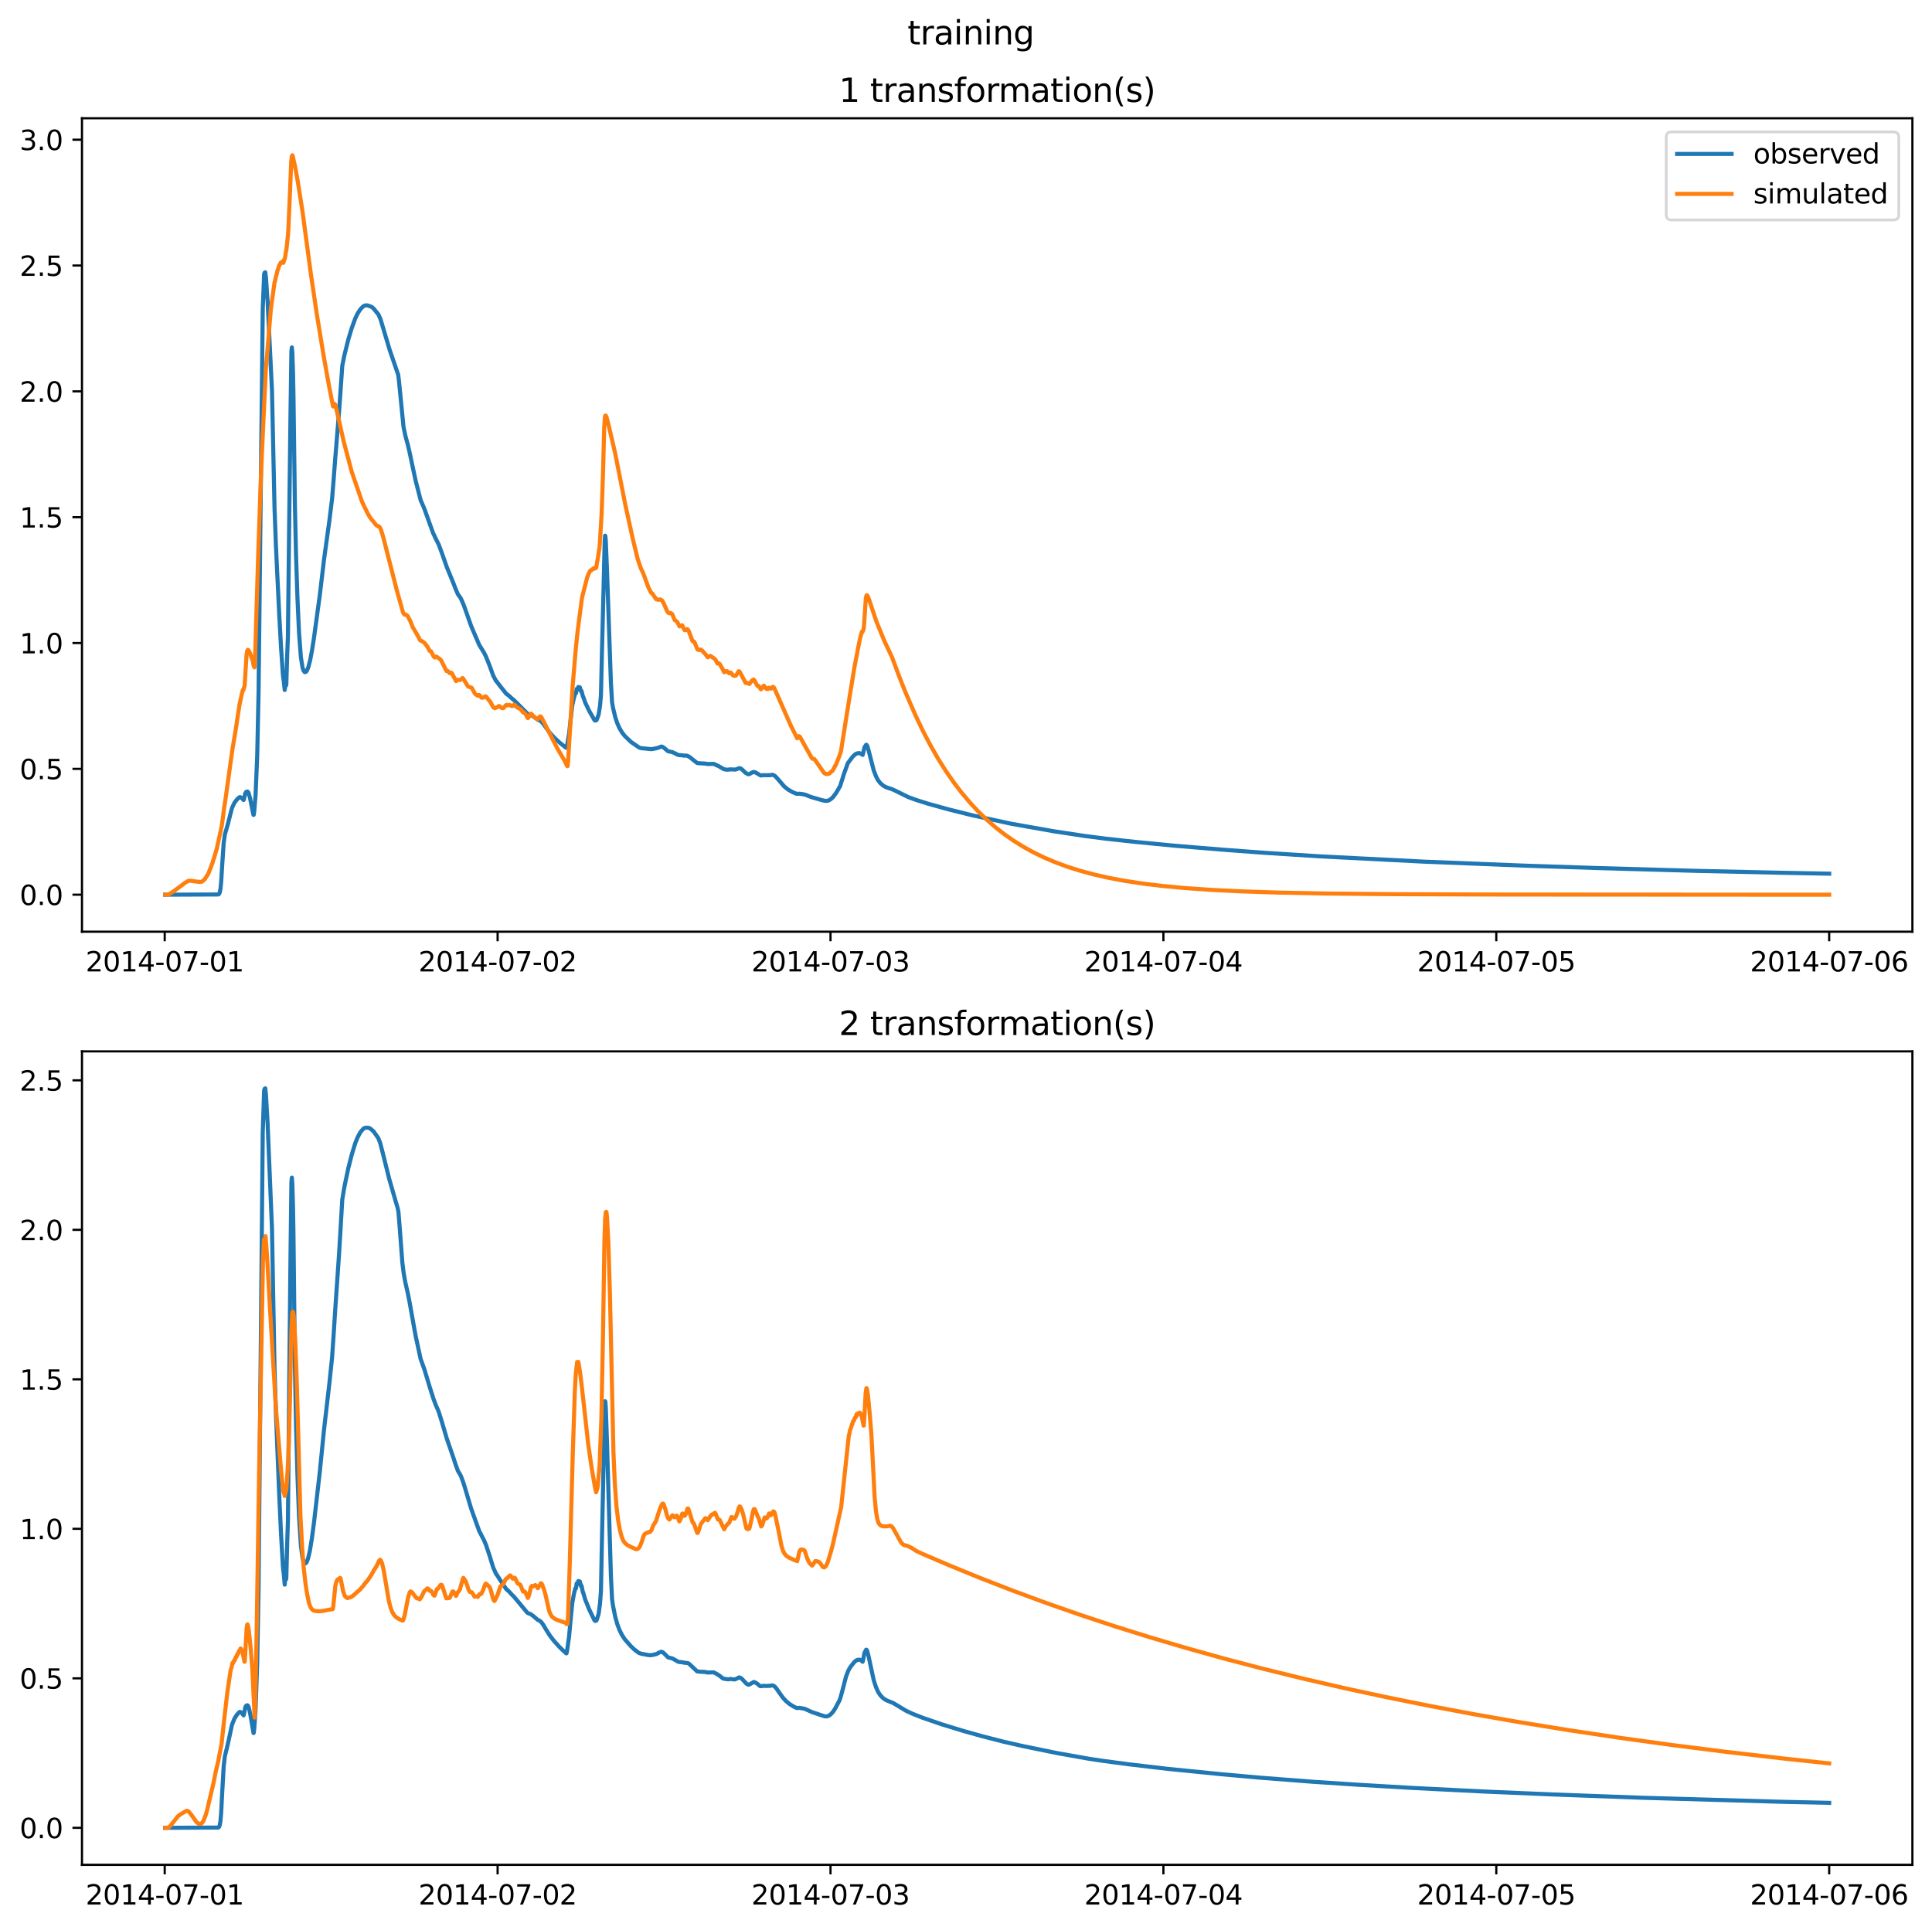 <?xml version="1.0" encoding="utf-8" standalone="no"?>
<!DOCTYPE svg PUBLIC "-//W3C//DTD SVG 1.1//EN"
  "http://www.w3.org/Graphics/SVG/1.1/DTD/svg11.dtd">
<svg xmlns:xlink="http://www.w3.org/1999/xlink" width="709.427pt" height="708.798pt" viewBox="0 0 709.427 708.798" xmlns="http://www.w3.org/2000/svg" version="1.1">
 <defs>
  <style type="text/css">*{stroke-linejoin: round; stroke-linecap: butt}</style>
 </defs>
 <g id="figure_1">
  <g id="patch_1">
   <path d="M 0 708.798 
L 709.427 708.798 
L 709.427 0 
L 0 0 
z
" style="fill: #ffffff"/>
  </g>
  <g id="axes_1">
   <g id="patch_2">
    <path d="M 30.103 342.2 
L 702.227 342.2 
L 702.227 43.44 
L 30.103 43.44 
z
" style="fill: #ffffff"/>
   </g>
   <g id="matplotlib.axis_1">
    <g id="xtick_1">
     <g id="line2d_1">
      <defs>
       <path id="m075e1fd73d" d="M 0 0 
L 0 3.5 
" style="stroke: #000000; stroke-width: 0.8"/>
      </defs>
      <g>
       <use xlink:href="#m075e1fd73d" x="60.484" y="342.2" style="stroke: #000000; stroke-width: 0.8"/>
      </g>
     </g>
     <g id="text_1">
      <!-- 2014-07-01 -->
      <g transform="translate(31.427 356.798) scale(0.1 -0.1)">
       <defs>
        <path id="DejaVuSans-32" d="M 1228 531 
L 3431 531 
L 3431 0 
L 469 0 
L 469 531 
Q 828 903 1448 1529 
Q 2069 2156 2228 2338 
Q 2531 2678 2651 2914 
Q 2772 3150 2772 3378 
Q 2772 3750 2511 3984 
Q 2250 4219 1831 4219 
Q 1534 4219 1204 4116 
Q 875 4013 500 3803 
L 500 4441 
Q 881 4594 1212 4672 
Q 1544 4750 1819 4750 
Q 2544 4750 2975 4387 
Q 3406 4025 3406 3419 
Q 3406 3131 3298 2873 
Q 3191 2616 2906 2266 
Q 2828 2175 2409 1742 
Q 1991 1309 1228 531 
z
" transform="scale(0.016)"/>
        <path id="DejaVuSans-30" d="M 2034 4250 
Q 1547 4250 1301 3770 
Q 1056 3291 1056 2328 
Q 1056 1369 1301 889 
Q 1547 409 2034 409 
Q 2525 409 2770 889 
Q 3016 1369 3016 2328 
Q 3016 3291 2770 3770 
Q 2525 4250 2034 4250 
z
M 2034 4750 
Q 2819 4750 3233 4129 
Q 3647 3509 3647 2328 
Q 3647 1150 3233 529 
Q 2819 -91 2034 -91 
Q 1250 -91 836 529 
Q 422 1150 422 2328 
Q 422 3509 836 4129 
Q 1250 4750 2034 4750 
z
" transform="scale(0.016)"/>
        <path id="DejaVuSans-31" d="M 794 531 
L 1825 531 
L 1825 4091 
L 703 3866 
L 703 4441 
L 1819 4666 
L 2450 4666 
L 2450 531 
L 3481 531 
L 3481 0 
L 794 0 
L 794 531 
z
" transform="scale(0.016)"/>
        <path id="DejaVuSans-34" d="M 2419 4116 
L 825 1625 
L 2419 1625 
L 2419 4116 
z
M 2253 4666 
L 3047 4666 
L 3047 1625 
L 3713 1625 
L 3713 1100 
L 3047 1100 
L 3047 0 
L 2419 0 
L 2419 1100 
L 313 1100 
L 313 1709 
L 2253 4666 
z
" transform="scale(0.016)"/>
        <path id="DejaVuSans-2d" d="M 313 2009 
L 1997 2009 
L 1997 1497 
L 313 1497 
L 313 2009 
z
" transform="scale(0.016)"/>
        <path id="DejaVuSans-37" d="M 525 4666 
L 3525 4666 
L 3525 4397 
L 1831 0 
L 1172 0 
L 2766 4134 
L 525 4134 
L 525 4666 
z
" transform="scale(0.016)"/>
       </defs>
       <use xlink:href="#DejaVuSans-32"/>
       <use xlink:href="#DejaVuSans-30" x="63.623"/>
       <use xlink:href="#DejaVuSans-31" x="127.246"/>
       <use xlink:href="#DejaVuSans-34" x="190.869"/>
       <use xlink:href="#DejaVuSans-2d" x="254.492"/>
       <use xlink:href="#DejaVuSans-30" x="290.576"/>
       <use xlink:href="#DejaVuSans-37" x="354.199"/>
       <use xlink:href="#DejaVuSans-2d" x="417.822"/>
       <use xlink:href="#DejaVuSans-30" x="453.906"/>
       <use xlink:href="#DejaVuSans-31" x="517.529"/>
      </g>
     </g>
    </g>
    <g id="xtick_2">
     <g id="line2d_2">
      <g>
       <use xlink:href="#m075e1fd73d" x="182.723" y="342.2" style="stroke: #000000; stroke-width: 0.8"/>
      </g>
     </g>
     <g id="text_2">
      <!-- 2014-07-02 -->
      <g transform="translate(153.665 356.798) scale(0.1 -0.1)">
       <use xlink:href="#DejaVuSans-32"/>
       <use xlink:href="#DejaVuSans-30" x="63.623"/>
       <use xlink:href="#DejaVuSans-31" x="127.246"/>
       <use xlink:href="#DejaVuSans-34" x="190.869"/>
       <use xlink:href="#DejaVuSans-2d" x="254.492"/>
       <use xlink:href="#DejaVuSans-30" x="290.576"/>
       <use xlink:href="#DejaVuSans-37" x="354.199"/>
       <use xlink:href="#DejaVuSans-2d" x="417.822"/>
       <use xlink:href="#DejaVuSans-30" x="453.906"/>
       <use xlink:href="#DejaVuSans-32" x="517.529"/>
      </g>
     </g>
    </g>
    <g id="xtick_3">
     <g id="line2d_3">
      <g>
       <use xlink:href="#m075e1fd73d" x="304.961" y="342.2" style="stroke: #000000; stroke-width: 0.8"/>
      </g>
     </g>
     <g id="text_3">
      <!-- 2014-07-03 -->
      <g transform="translate(275.903 356.798) scale(0.1 -0.1)">
       <defs>
        <path id="DejaVuSans-33" d="M 2597 2516 
Q 3050 2419 3304 2112 
Q 3559 1806 3559 1356 
Q 3559 666 3084 287 
Q 2609 -91 1734 -91 
Q 1441 -91 1130 -33 
Q 819 25 488 141 
L 488 750 
Q 750 597 1062 519 
Q 1375 441 1716 441 
Q 2309 441 2620 675 
Q 2931 909 2931 1356 
Q 2931 1769 2642 2001 
Q 2353 2234 1838 2234 
L 1294 2234 
L 1294 2753 
L 1863 2753 
Q 2328 2753 2575 2939 
Q 2822 3125 2822 3475 
Q 2822 3834 2567 4026 
Q 2313 4219 1838 4219 
Q 1578 4219 1281 4162 
Q 984 4106 628 3988 
L 628 4550 
Q 988 4650 1302 4700 
Q 1616 4750 1894 4750 
Q 2613 4750 3031 4423 
Q 3450 4097 3450 3541 
Q 3450 3153 3228 2886 
Q 3006 2619 2597 2516 
z
" transform="scale(0.016)"/>
       </defs>
       <use xlink:href="#DejaVuSans-32"/>
       <use xlink:href="#DejaVuSans-30" x="63.623"/>
       <use xlink:href="#DejaVuSans-31" x="127.246"/>
       <use xlink:href="#DejaVuSans-34" x="190.869"/>
       <use xlink:href="#DejaVuSans-2d" x="254.492"/>
       <use xlink:href="#DejaVuSans-30" x="290.576"/>
       <use xlink:href="#DejaVuSans-37" x="354.199"/>
       <use xlink:href="#DejaVuSans-2d" x="417.822"/>
       <use xlink:href="#DejaVuSans-30" x="453.906"/>
       <use xlink:href="#DejaVuSans-33" x="517.529"/>
      </g>
     </g>
    </g>
    <g id="xtick_4">
     <g id="line2d_4">
      <g>
       <use xlink:href="#m075e1fd73d" x="427.199" y="342.2" style="stroke: #000000; stroke-width: 0.8"/>
      </g>
     </g>
     <g id="text_4">
      <!-- 2014-07-04 -->
      <g transform="translate(398.141 356.798) scale(0.1 -0.1)">
       <use xlink:href="#DejaVuSans-32"/>
       <use xlink:href="#DejaVuSans-30" x="63.623"/>
       <use xlink:href="#DejaVuSans-31" x="127.246"/>
       <use xlink:href="#DejaVuSans-34" x="190.869"/>
       <use xlink:href="#DejaVuSans-2d" x="254.492"/>
       <use xlink:href="#DejaVuSans-30" x="290.576"/>
       <use xlink:href="#DejaVuSans-37" x="354.199"/>
       <use xlink:href="#DejaVuSans-2d" x="417.822"/>
       <use xlink:href="#DejaVuSans-30" x="453.906"/>
       <use xlink:href="#DejaVuSans-34" x="517.529"/>
      </g>
     </g>
    </g>
    <g id="xtick_5">
     <g id="line2d_5">
      <g>
       <use xlink:href="#m075e1fd73d" x="549.437" y="342.2" style="stroke: #000000; stroke-width: 0.8"/>
      </g>
     </g>
     <g id="text_5">
      <!-- 2014-07-05 -->
      <g transform="translate(520.38 356.798) scale(0.1 -0.1)">
       <defs>
        <path id="DejaVuSans-35" d="M 691 4666 
L 3169 4666 
L 3169 4134 
L 1269 4134 
L 1269 2991 
Q 1406 3038 1543 3061 
Q 1681 3084 1819 3084 
Q 2600 3084 3056 2656 
Q 3513 2228 3513 1497 
Q 3513 744 3044 326 
Q 2575 -91 1722 -91 
Q 1428 -91 1123 -41 
Q 819 9 494 109 
L 494 744 
Q 775 591 1075 516 
Q 1375 441 1709 441 
Q 2250 441 2565 725 
Q 2881 1009 2881 1497 
Q 2881 1984 2565 2268 
Q 2250 2553 1709 2553 
Q 1456 2553 1204 2497 
Q 953 2441 691 2322 
L 691 4666 
z
" transform="scale(0.016)"/>
       </defs>
       <use xlink:href="#DejaVuSans-32"/>
       <use xlink:href="#DejaVuSans-30" x="63.623"/>
       <use xlink:href="#DejaVuSans-31" x="127.246"/>
       <use xlink:href="#DejaVuSans-34" x="190.869"/>
       <use xlink:href="#DejaVuSans-2d" x="254.492"/>
       <use xlink:href="#DejaVuSans-30" x="290.576"/>
       <use xlink:href="#DejaVuSans-37" x="354.199"/>
       <use xlink:href="#DejaVuSans-2d" x="417.822"/>
       <use xlink:href="#DejaVuSans-30" x="453.906"/>
       <use xlink:href="#DejaVuSans-35" x="517.529"/>
      </g>
     </g>
    </g>
    <g id="xtick_6">
     <g id="line2d_6">
      <g>
       <use xlink:href="#m075e1fd73d" x="671.676" y="342.2" style="stroke: #000000; stroke-width: 0.8"/>
      </g>
     </g>
     <g id="text_6">
      <!-- 2014-07-06 -->
      <g transform="translate(642.618 356.798) scale(0.1 -0.1)">
       <defs>
        <path id="DejaVuSans-36" d="M 2113 2584 
Q 1688 2584 1439 2293 
Q 1191 2003 1191 1497 
Q 1191 994 1439 701 
Q 1688 409 2113 409 
Q 2538 409 2786 701 
Q 3034 994 3034 1497 
Q 3034 2003 2786 2293 
Q 2538 2584 2113 2584 
z
M 3366 4563 
L 3366 3988 
Q 3128 4100 2886 4159 
Q 2644 4219 2406 4219 
Q 1781 4219 1451 3797 
Q 1122 3375 1075 2522 
Q 1259 2794 1537 2939 
Q 1816 3084 2150 3084 
Q 2853 3084 3261 2657 
Q 3669 2231 3669 1497 
Q 3669 778 3244 343 
Q 2819 -91 2113 -91 
Q 1303 -91 875 529 
Q 447 1150 447 2328 
Q 447 3434 972 4092 
Q 1497 4750 2381 4750 
Q 2619 4750 2861 4703 
Q 3103 4656 3366 4563 
z
" transform="scale(0.016)"/>
       </defs>
       <use xlink:href="#DejaVuSans-32"/>
       <use xlink:href="#DejaVuSans-30" x="63.623"/>
       <use xlink:href="#DejaVuSans-31" x="127.246"/>
       <use xlink:href="#DejaVuSans-34" x="190.869"/>
       <use xlink:href="#DejaVuSans-2d" x="254.492"/>
       <use xlink:href="#DejaVuSans-30" x="290.576"/>
       <use xlink:href="#DejaVuSans-37" x="354.199"/>
       <use xlink:href="#DejaVuSans-2d" x="417.822"/>
       <use xlink:href="#DejaVuSans-30" x="453.906"/>
       <use xlink:href="#DejaVuSans-36" x="517.529"/>
      </g>
     </g>
    </g>
   </g>
   <g id="matplotlib.axis_2">
    <g id="ytick_1">
     <g id="line2d_7">
      <defs>
       <path id="m34b8c29cd2" d="M 0 0 
L -3.5 0 
" style="stroke: #000000; stroke-width: 0.8"/>
      </defs>
      <g>
       <use xlink:href="#m34b8c29cd2" x="30.103" y="328.607" style="stroke: #000000; stroke-width: 0.8"/>
      </g>
     </g>
     <g id="text_7">
      <!-- 0.0 -->
      <g transform="translate(7.2 332.406) scale(0.1 -0.1)">
       <defs>
        <path id="DejaVuSans-2e" d="M 684 794 
L 1344 794 
L 1344 0 
L 684 0 
L 684 794 
z
" transform="scale(0.016)"/>
       </defs>
       <use xlink:href="#DejaVuSans-30"/>
       <use xlink:href="#DejaVuSans-2e" x="63.623"/>
       <use xlink:href="#DejaVuSans-30" x="95.41"/>
      </g>
     </g>
    </g>
    <g id="ytick_2">
     <g id="line2d_8">
      <g>
       <use xlink:href="#m34b8c29cd2" x="30.103" y="282.391" style="stroke: #000000; stroke-width: 0.8"/>
      </g>
     </g>
     <g id="text_8">
      <!-- 0.5 -->
      <g transform="translate(7.2 286.191) scale(0.1 -0.1)">
       <use xlink:href="#DejaVuSans-30"/>
       <use xlink:href="#DejaVuSans-2e" x="63.623"/>
       <use xlink:href="#DejaVuSans-35" x="95.41"/>
      </g>
     </g>
    </g>
    <g id="ytick_3">
     <g id="line2d_9">
      <g>
       <use xlink:href="#m34b8c29cd2" x="30.103" y="236.176" style="stroke: #000000; stroke-width: 0.8"/>
      </g>
     </g>
     <g id="text_9">
      <!-- 1.0 -->
      <g transform="translate(7.2 239.975) scale(0.1 -0.1)">
       <use xlink:href="#DejaVuSans-31"/>
       <use xlink:href="#DejaVuSans-2e" x="63.623"/>
       <use xlink:href="#DejaVuSans-30" x="95.41"/>
      </g>
     </g>
    </g>
    <g id="ytick_4">
     <g id="line2d_10">
      <g>
       <use xlink:href="#m34b8c29cd2" x="30.103" y="189.96" style="stroke: #000000; stroke-width: 0.8"/>
      </g>
     </g>
     <g id="text_10">
      <!-- 1.5 -->
      <g transform="translate(7.2 193.759) scale(0.1 -0.1)">
       <use xlink:href="#DejaVuSans-31"/>
       <use xlink:href="#DejaVuSans-2e" x="63.623"/>
       <use xlink:href="#DejaVuSans-35" x="95.41"/>
      </g>
     </g>
    </g>
    <g id="ytick_5">
     <g id="line2d_11">
      <g>
       <use xlink:href="#m34b8c29cd2" x="30.103" y="143.744" style="stroke: #000000; stroke-width: 0.8"/>
      </g>
     </g>
     <g id="text_11">
      <!-- 2.0 -->
      <g transform="translate(7.2 147.543) scale(0.1 -0.1)">
       <use xlink:href="#DejaVuSans-32"/>
       <use xlink:href="#DejaVuSans-2e" x="63.623"/>
       <use xlink:href="#DejaVuSans-30" x="95.41"/>
      </g>
     </g>
    </g>
    <g id="ytick_6">
     <g id="line2d_12">
      <g>
       <use xlink:href="#m34b8c29cd2" x="30.103" y="97.529" style="stroke: #000000; stroke-width: 0.8"/>
      </g>
     </g>
     <g id="text_12">
      <!-- 2.5 -->
      <g transform="translate(7.2 101.328) scale(0.1 -0.1)">
       <use xlink:href="#DejaVuSans-32"/>
       <use xlink:href="#DejaVuSans-2e" x="63.623"/>
       <use xlink:href="#DejaVuSans-35" x="95.41"/>
      </g>
     </g>
    </g>
    <g id="ytick_7">
     <g id="line2d_13">
      <g>
       <use xlink:href="#m34b8c29cd2" x="30.103" y="51.313" style="stroke: #000000; stroke-width: 0.8"/>
      </g>
     </g>
     <g id="text_13">
      <!-- 3.0 -->
      <g transform="translate(7.2 55.112) scale(0.1 -0.1)">
       <use xlink:href="#DejaVuSans-33"/>
       <use xlink:href="#DejaVuSans-2e" x="63.623"/>
       <use xlink:href="#DejaVuSans-30" x="95.41"/>
      </g>
     </g>
    </g>
   </g>
   <g id="line2d_14">
    <path d="M 60.654 328.607 
L 80.178 328.526 
L 80.433 328.333 
L 80.688 327.787 
L 80.942 326.561 
L 81.197 324.13 
L 81.621 317.291 
L 82.131 309.652 
L 82.555 306.558 
L 83.149 304.508 
L 83.659 302.708 
L 85.187 296.754 
L 86.121 294.783 
L 87.054 293.586 
L 87.903 292.815 
L 88.158 292.764 
L 88.752 293.064 
L 89.431 293.838 
L 89.516 293.744 
L 89.771 292.636 
L 90.11 291.265 
L 90.45 290.817 
L 90.789 290.71 
L 91.044 290.842 
L 91.299 291.291 
L 91.808 293.075 
L 92.912 298.641 
L 93.081 299.316 
L 93.166 299.258 
L 93.336 298.203 
L 93.845 291.995 
L 94.439 277.807 
L 94.949 254.049 
L 96.477 113.683 
L 96.986 100.677 
L 97.156 100.149 
L 97.241 100.604 
L 97.411 100.013 
L 97.665 102.031 
L 98.259 110.756 
L 99.872 143.369 
L 100.806 186.639 
L 101.315 200.288 
L 101.74 209.305 
L 102.504 225.112 
L 103.183 237.562 
L 103.862 247.548 
L 104.032 249.221 
L 104.117 249.423 
L 104.541 253.427 
L 104.796 251.415 
L 104.881 251.814 
L 104.966 251.698 
L 105.05 251.783 
L 105.135 251.365 
L 105.475 240.032 
L 105.73 233.612 
L 106.154 195.061 
L 106.663 152.698 
L 107.003 128.967 
L 107.173 127.602 
L 107.342 129.569 
L 107.597 136.673 
L 107.767 145.674 
L 108.276 184.998 
L 108.701 203.776 
L 109.21 219.328 
L 109.804 232.451 
L 110.483 241.36 
L 111.077 245.141 
L 111.417 246.216 
L 111.841 246.827 
L 112.096 246.878 
L 112.436 246.673 
L 112.775 246.14 
L 113.2 245.087 
L 113.879 242.527 
L 114.558 238.942 
L 115.322 234.053 
L 117.444 218.468 
L 118.972 205.56 
L 120.924 191.393 
L 121.943 183.17 
L 122.452 176.911 
L 123.132 167.98 
L 124.49 151.341 
L 124.914 145.516 
L 125.678 134.406 
L 126.442 130.53 
L 127.885 124.736 
L 129.159 120.509 
L 130.432 117.005 
L 131.281 115.209 
L 132.299 113.607 
L 133.403 112.499 
L 133.997 112.224 
L 134.591 112.137 
L 134.931 112.168 
L 136.544 112.745 
L 137.308 113.457 
L 139.006 115.573 
L 139.77 117.398 
L 140.618 120.239 
L 143.08 128.49 
L 145.033 134.187 
L 146.221 137.658 
L 146.476 139.69 
L 148.173 156.823 
L 148.852 160.055 
L 149.701 163.15 
L 150.296 165.654 
L 152.588 176.415 
L 154.455 183.678 
L 155.304 185.639 
L 155.813 186.835 
L 157.851 192.506 
L 159.039 195.794 
L 159.379 196.492 
L 159.888 197.594 
L 160.737 199.296 
L 161.161 200.16 
L 162.18 202.912 
L 164.047 208.238 
L 166.594 214.465 
L 167.188 216.028 
L 168.122 218.219 
L 168.462 218.704 
L 168.886 219.274 
L 169.226 219.826 
L 169.905 221.32 
L 170.414 222.602 
L 173.045 230.027 
L 176.017 236.971 
L 176.356 237.469 
L 177.375 239.146 
L 177.629 239.52 
L 178.393 241.024 
L 179.752 244.414 
L 181.11 248.155 
L 182.213 250.213 
L 182.383 250.304 
L 183.572 251.899 
L 185.948 254.864 
L 186.288 255.071 
L 186.882 255.526 
L 187.986 256.562 
L 188.75 257.174 
L 193.758 262.196 
L 194.267 262.381 
L 194.862 262.548 
L 195.965 263.223 
L 197.408 264.29 
L 198.342 264.693 
L 199.021 265.281 
L 199.87 266.381 
L 201.822 269.066 
L 203.435 270.841 
L 205.473 272.722 
L 207.68 274.513 
L 208.019 274.653 
L 208.189 274.089 
L 208.953 269.528 
L 209.547 264.201 
L 210.141 259.077 
L 210.736 256.333 
L 211.245 254.608 
L 211.415 254.676 
L 211.5 254.581 
L 211.754 253.046 
L 212.094 253.299 
L 212.348 252.317 
L 212.688 253.013 
L 212.858 252.423 
L 212.943 252.498 
L 213.367 253.983 
L 213.537 253.785 
L 213.707 254.441 
L 214.046 255.836 
L 214.131 255.845 
L 214.895 258.053 
L 216.338 261.064 
L 218.291 264.491 
L 218.545 264.651 
L 218.97 264.563 
L 219.139 264.296 
L 219.819 262.457 
L 220.328 259.235 
L 220.667 255.353 
L 221.007 240.638 
L 221.601 217.205 
L 222.026 198.957 
L 222.195 196.742 
L 222.28 196.85 
L 222.45 198.767 
L 222.875 209.1 
L 224.318 250.563 
L 224.742 257.883 
L 225.082 259.901 
L 225.931 263.436 
L 226.694 265.707 
L 227.458 267.422 
L 228.392 268.994 
L 229.411 270.308 
L 231.703 272.505 
L 234.759 274.603 
L 235.523 274.797 
L 239.258 275.161 
L 241.38 274.748 
L 242.908 274.185 
L 243.332 274.322 
L 243.927 274.747 
L 245.2 275.859 
L 245.624 275.995 
L 246.898 276.243 
L 247.662 276.6 
L 248.85 277.206 
L 249.19 277.32 
L 250.633 277.431 
L 251.142 277.54 
L 251.906 277.498 
L 252.415 277.598 
L 253.179 278.012 
L 255.981 280.236 
L 256.999 280.344 
L 258.952 280.446 
L 259.801 280.597 
L 262.093 280.566 
L 262.687 280.833 
L 263.366 281.17 
L 263.875 281.382 
L 265.828 282.529 
L 266.931 282.697 
L 267.525 282.685 
L 268.035 282.574 
L 270.072 282.655 
L 271.515 282.111 
L 272.109 282.316 
L 272.619 282.746 
L 273.807 283.886 
L 274.741 284.367 
L 275.165 284.296 
L 275.59 284.073 
L 276.524 283.549 
L 276.948 283.547 
L 277.542 283.772 
L 279.325 284.83 
L 279.834 284.77 
L 280.344 284.702 
L 281.617 284.741 
L 282.126 284.695 
L 282.805 284.736 
L 283.399 284.565 
L 283.994 284.657 
L 284.588 285.023 
L 285.352 285.81 
L 287.983 288.867 
L 289.342 289.97 
L 290.954 290.896 
L 292.482 291.553 
L 293.586 291.528 
L 294.69 291.671 
L 295.708 291.887 
L 297.236 292.51 
L 298.34 292.895 
L 299.189 293.115 
L 301.82 293.888 
L 303.093 294.159 
L 303.942 294.097 
L 304.536 293.865 
L 305.216 293.392 
L 305.895 292.741 
L 307.083 291.145 
L 308.526 288.64 
L 309.884 284.282 
L 311.328 280.292 
L 313.025 278.021 
L 313.45 277.575 
L 314.214 276.914 
L 314.723 276.722 
L 315.147 276.619 
L 315.572 276.604 
L 316.251 276.902 
L 316.76 277.274 
L 316.93 276.708 
L 317.439 274.495 
L 318.034 273.549 
L 318.203 273.564 
L 318.458 273.99 
L 318.883 275.36 
L 320.835 282.989 
L 321.684 285.179 
L 322.448 286.604 
L 323.212 287.579 
L 324.23 288.49 
L 325.249 289.078 
L 326.353 289.47 
L 327.541 289.858 
L 328.899 290.474 
L 333.568 292.781 
L 336.454 293.824 
L 340.868 295.212 
L 348.339 297.282 
L 357.252 299.501 
L 371.343 302.552 
L 386.793 305.286 
L 398.168 307.02 
L 406.062 308.034 
L 417.182 309.248 
L 430.934 310.58 
L 448.506 312.041 
L 463.786 313.185 
L 484.583 314.516 
L 523.122 316.48 
L 559.624 317.931 
L 586.024 318.803 
L 624.054 319.885 
L 655.038 320.573 
L 671.676 320.886 
L 671.676 320.886 
" clip-path="url(#p7058097380)" style="fill: none; stroke: #1f77b4; stroke-width: 1.5; stroke-linecap: square"/>
   </g>
   <g id="line2d_15">
    <path d="M 60.654 328.607 
L 62.012 328.497 
L 63.88 327.27 
L 66.851 325.071 
L 67.7 324.414 
L 69.143 323.507 
L 69.992 323.494 
L 72.029 323.778 
L 73.727 323.941 
L 74.236 323.747 
L 75.17 322.949 
L 75.51 322.428 
L 76.528 320.822 
L 77.971 317.073 
L 78.99 313.78 
L 79.414 312.245 
L 79.584 311.818 
L 81.452 303.215 
L 82.385 296.161 
L 82.81 293.476 
L 83.659 287.336 
L 83.913 285.594 
L 84.593 280.583 
L 85.357 275.147 
L 86.375 269.128 
L 86.8 266.376 
L 87.564 261.292 
L 87.988 258.575 
L 88.837 254.707 
L 89.176 253.431 
L 89.346 253.492 
L 89.856 251.697 
L 90.11 247.203 
L 90.535 240.481 
L 90.789 238.994 
L 90.959 238.705 
L 91.129 238.72 
L 91.384 239 
L 91.808 239.922 
L 92.827 242.747 
L 93.081 244.321 
L 93.421 245.122 
L 93.506 244.959 
L 93.676 241.027 
L 94.779 204.679 
L 95.458 185.114 
L 95.967 171.012 
L 97.58 136.334 
L 99.448 113.614 
L 100.806 103.689 
L 100.891 103.61 
L 101.061 102.85 
L 101.4 101.245 
L 101.57 100.849 
L 101.994 98.993 
L 102.164 98.741 
L 102.504 97.484 
L 102.843 97.027 
L 103.098 96.44 
L 103.438 96.403 
L 103.692 96.056 
L 103.862 96.293 
L 104.032 96.547 
L 104.456 95.122 
L 104.541 95.101 
L 104.626 94.86 
L 105.05 92.119 
L 105.135 91.958 
L 105.305 90.471 
L 105.73 86.54 
L 105.899 83.984 
L 106.578 68.41 
L 106.918 59.534 
L 107.173 57.342 
L 107.342 57.02 
L 107.512 57.382 
L 108.446 61.704 
L 109.295 66.364 
L 111.077 77.658 
L 114.133 100.512 
L 116.341 115.446 
L 118.972 131.481 
L 120.84 141.846 
L 122.283 149.248 
L 122.368 149.299 
L 122.622 148.619 
L 122.792 148.318 
L 122.962 148.404 
L 123.216 148.998 
L 123.811 151.53 
L 126.187 162.089 
L 129.159 173.306 
L 132.809 183.915 
L 133.233 184.913 
L 133.997 186.525 
L 134.337 187.166 
L 134.846 188.264 
L 135.865 190.036 
L 136.204 190.477 
L 136.459 190.859 
L 136.714 191.095 
L 137.138 191.606 
L 137.393 191.896 
L 137.817 192.509 
L 138.072 192.769 
L 138.326 193.022 
L 138.581 193.1 
L 138.921 193.343 
L 139.175 193.358 
L 139.6 193.933 
L 139.939 194.714 
L 140.703 197.208 
L 142.231 203.187 
L 145.712 216.824 
L 148.004 225.001 
L 148.598 225.776 
L 149.022 225.743 
L 149.616 226.133 
L 150.635 228.022 
L 151.569 230.404 
L 152.163 231.348 
L 153.776 234.176 
L 154.2 235.089 
L 154.88 235.512 
L 155.134 235.583 
L 155.898 236.151 
L 156.747 237.265 
L 157.087 237.777 
L 157.766 239.067 
L 158.275 239.218 
L 158.699 240.046 
L 159.209 241.085 
L 159.633 241.483 
L 160.143 241.124 
L 160.567 241.357 
L 160.991 241.721 
L 161.331 241.959 
L 161.925 242.435 
L 162.774 244.137 
L 163.963 246.447 
L 164.302 246.394 
L 164.557 246.603 
L 164.811 246.852 
L 165.151 247.26 
L 165.66 247.054 
L 166 247.378 
L 166.509 248.374 
L 167.443 250.149 
L 167.613 250.095 
L 167.952 249.687 
L 168.631 249.699 
L 168.801 249.78 
L 169.226 249.553 
L 169.395 249.47 
L 169.82 249.019 
L 170.074 249.239 
L 171.687 251.852 
L 171.942 252.185 
L 173.13 252.546 
L 173.555 253.209 
L 174.404 254.785 
L 174.828 255.125 
L 175.168 255.345 
L 175.507 255.538 
L 175.932 255.219 
L 176.271 255.572 
L 176.781 256.257 
L 177.12 256.181 
L 177.375 256.261 
L 177.884 255.921 
L 178.393 255.739 
L 178.818 256.249 
L 179.327 256.941 
L 179.752 257.383 
L 180.261 258.152 
L 181.11 259.793 
L 181.704 260.114 
L 182.044 259.907 
L 182.213 259.912 
L 182.553 259.696 
L 182.808 259.646 
L 183.232 259.281 
L 183.487 259.431 
L 183.826 259.715 
L 184.251 260.059 
L 184.76 260.101 
L 185.1 259.767 
L 185.269 259.648 
L 185.694 259.047 
L 186.118 258.899 
L 186.373 259.015 
L 186.543 259.082 
L 187.052 258.878 
L 187.561 259.111 
L 187.816 259.313 
L 188.41 259.261 
L 188.75 258.814 
L 188.919 258.818 
L 189.259 259.117 
L 189.768 259.72 
L 191.296 260.58 
L 192.06 261.661 
L 192.4 261.634 
L 192.739 261.929 
L 193.164 262.577 
L 193.758 263.701 
L 193.843 263.746 
L 194.437 263.018 
L 194.862 262.172 
L 195.031 262.133 
L 195.371 262.434 
L 196.05 263.287 
L 196.474 263.611 
L 196.729 263.753 
L 196.984 263.977 
L 197.493 264.147 
L 198.087 263.264 
L 198.427 263.104 
L 198.682 263.298 
L 199.106 264.02 
L 204.454 274.51 
L 207.255 279.332 
L 207.849 280.501 
L 208.104 281.113 
L 208.359 281.43 
L 208.444 281.364 
L 208.613 279.428 
L 210.226 252.605 
L 211.415 238.447 
L 211.669 235.949 
L 212.094 231.858 
L 213.707 219.537 
L 215.574 212.218 
L 216.084 210.865 
L 216.763 209.547 
L 216.932 209.495 
L 217.102 209.523 
L 217.527 209.055 
L 217.696 209.05 
L 218.036 208.679 
L 218.121 208.675 
L 218.291 208.844 
L 218.63 208.632 
L 218.885 208.598 
L 219.649 204.335 
L 219.988 201.924 
L 220.073 201.698 
L 220.243 199.863 
L 220.922 188.568 
L 221.431 173.596 
L 221.856 157.15 
L 222.111 153.415 
L 222.28 152.645 
L 222.45 152.646 
L 222.79 153.444 
L 223.469 156.142 
L 225.846 166.294 
L 229.666 185.652 
L 232.297 197.655 
L 234.165 205.32 
L 235.183 208.364 
L 235.608 209.335 
L 236.117 210.393 
L 236.626 211.742 
L 238.069 215.704 
L 239.088 217.714 
L 239.513 217.947 
L 240.956 220.116 
L 241.21 220.052 
L 241.635 220.305 
L 241.889 220.202 
L 242.229 220.241 
L 242.484 220.153 
L 243.163 220.58 
L 243.842 221.875 
L 244.945 224.438 
L 245.285 224.955 
L 245.624 225.16 
L 245.794 225.269 
L 246.219 225.118 
L 246.813 225.53 
L 247.152 226.334 
L 247.747 227.747 
L 248.171 228.008 
L 248.68 228.42 
L 249.529 230.075 
L 249.869 229.954 
L 250.039 229.909 
L 250.378 229.642 
L 250.548 229.735 
L 251.057 230.832 
L 251.397 231.445 
L 251.991 231.394 
L 252.331 231.048 
L 252.585 231.223 
L 252.925 231.834 
L 253.689 233.87 
L 254.283 235.455 
L 254.453 235.572 
L 254.792 235.601 
L 255.047 235.947 
L 255.471 236.975 
L 256.066 238.457 
L 256.235 238.629 
L 256.575 238.626 
L 256.83 238.766 
L 257.254 238.543 
L 257.848 238.966 
L 258.273 239.467 
L 259.037 240.277 
L 259.716 241.216 
L 259.886 241.407 
L 260.819 240.91 
L 261.244 241.117 
L 261.498 241.35 
L 261.753 241.552 
L 262.093 241.711 
L 262.772 242.375 
L 263.451 243.695 
L 263.621 243.723 
L 263.96 243.593 
L 264.3 243.92 
L 265.233 245.552 
L 265.913 246.906 
L 266.082 246.874 
L 266.422 246.535 
L 267.016 246.514 
L 267.695 247.275 
L 267.865 247.226 
L 268.205 246.991 
L 268.374 247.073 
L 268.799 247.604 
L 269.138 248.042 
L 269.478 248.13 
L 269.648 248.249 
L 270.072 248.124 
L 270.242 248.12 
L 271.261 246.527 
L 271.43 246.552 
L 271.77 246.998 
L 273.807 250.852 
L 273.977 250.88 
L 274.316 250.786 
L 274.826 250.947 
L 275.165 251.234 
L 276.014 250.109 
L 276.354 249.795 
L 276.693 249.576 
L 276.863 249.678 
L 277.288 250.381 
L 278.052 251.812 
L 278.306 251.997 
L 278.646 251.985 
L 279.155 252.828 
L 279.41 253.198 
L 280.004 252.53 
L 280.428 251.861 
L 280.598 251.899 
L 281.023 252.479 
L 281.362 252.972 
L 281.871 253.088 
L 282.296 252.581 
L 282.805 252.823 
L 283.06 252.955 
L 283.654 252.294 
L 283.909 252.27 
L 284.163 252.499 
L 284.588 253.324 
L 290.445 266.633 
L 292.737 271.178 
L 292.907 271.026 
L 293.331 270.382 
L 293.501 270.408 
L 293.841 270.81 
L 294.944 272.824 
L 298 278.266 
L 298.34 278.69 
L 298.934 278.719 
L 299.358 279.228 
L 302.584 283.89 
L 303.009 284.149 
L 303.433 284.301 
L 304.452 284.178 
L 305.555 283.149 
L 305.725 283.076 
L 307.083 280.538 
L 308.102 277.979 
L 308.781 276.031 
L 312.176 254.597 
L 312.601 252.104 
L 313.365 247.399 
L 313.874 244.354 
L 314.808 239.561 
L 315.063 238.125 
L 315.572 235.642 
L 315.911 234.033 
L 316.166 233.154 
L 316.506 231.985 
L 316.675 232.143 
L 317.015 231.283 
L 317.1 231.143 
L 317.27 229.636 
L 317.949 219.474 
L 318.203 218.639 
L 318.373 218.618 
L 318.628 218.966 
L 319.052 220.006 
L 321.769 228.149 
L 324.74 235.432 
L 327.541 241.368 
L 330.088 248.221 
L 332.21 253.589 
L 333.398 256.365 
L 336.2 262.803 
L 338.916 268.498 
L 341.717 273.856 
L 344.519 278.736 
L 347.32 283.181 
L 350.206 287.347 
L 353.092 291.131 
L 356.063 294.663 
L 359.119 297.95 
L 362.26 300.997 
L 365.486 303.811 
L 368.796 306.401 
L 372.192 308.777 
L 375.757 310.999 
L 379.492 313.06 
L 383.397 314.957 
L 387.472 316.69 
L 391.801 318.291 
L 396.47 319.778 
L 401.478 321.135 
L 406.911 322.372 
L 412.853 323.492 
L 419.39 324.494 
L 426.69 325.382 
L 434.924 326.156 
L 444.431 326.821 
L 455.721 327.381 
L 469.473 327.832 
L 487.13 328.177 
L 511.662 328.417 
L 551.22 328.556 
L 645.615 328.605 
L 671.676 328.606 
L 671.676 328.606 
" clip-path="url(#p7058097380)" style="fill: none; stroke: #ff7f0e; stroke-width: 1.5; stroke-linecap: square"/>
   </g>
   <g id="patch_3">
    <path d="M 30.103 342.2 
L 30.103 43.44 
" style="fill: none; stroke: #000000; stroke-width: 0.8; stroke-linejoin: miter; stroke-linecap: square"/>
   </g>
   <g id="patch_4">
    <path d="M 702.227 342.2 
L 702.227 43.44 
" style="fill: none; stroke: #000000; stroke-width: 0.8; stroke-linejoin: miter; stroke-linecap: square"/>
   </g>
   <g id="patch_5">
    <path d="M 30.103 342.2 
L 702.227 342.2 
" style="fill: none; stroke: #000000; stroke-width: 0.8; stroke-linejoin: miter; stroke-linecap: square"/>
   </g>
   <g id="patch_6">
    <path d="M 30.103 43.44 
L 702.227 43.44 
" style="fill: none; stroke: #000000; stroke-width: 0.8; stroke-linejoin: miter; stroke-linecap: square"/>
   </g>
   <g id="text_14">
    <!-- 1 transformation(s) -->
    <g transform="translate(308.05 37.44) scale(0.12 -0.12)">
     <defs>
      <path id="DejaVuSans-20" transform="scale(0.016)"/>
      <path id="DejaVuSans-74" d="M 1172 4494 
L 1172 3500 
L 2356 3500 
L 2356 3053 
L 1172 3053 
L 1172 1153 
Q 1172 725 1289 603 
Q 1406 481 1766 481 
L 2356 481 
L 2356 0 
L 1766 0 
Q 1100 0 847 248 
Q 594 497 594 1153 
L 594 3053 
L 172 3053 
L 172 3500 
L 594 3500 
L 594 4494 
L 1172 4494 
z
" transform="scale(0.016)"/>
      <path id="DejaVuSans-72" d="M 2631 2963 
Q 2534 3019 2420 3045 
Q 2306 3072 2169 3072 
Q 1681 3072 1420 2755 
Q 1159 2438 1159 1844 
L 1159 0 
L 581 0 
L 581 3500 
L 1159 3500 
L 1159 2956 
Q 1341 3275 1631 3429 
Q 1922 3584 2338 3584 
Q 2397 3584 2469 3576 
Q 2541 3569 2628 3553 
L 2631 2963 
z
" transform="scale(0.016)"/>
      <path id="DejaVuSans-61" d="M 2194 1759 
Q 1497 1759 1228 1600 
Q 959 1441 959 1056 
Q 959 750 1161 570 
Q 1363 391 1709 391 
Q 2188 391 2477 730 
Q 2766 1069 2766 1631 
L 2766 1759 
L 2194 1759 
z
M 3341 1997 
L 3341 0 
L 2766 0 
L 2766 531 
Q 2569 213 2275 61 
Q 1981 -91 1556 -91 
Q 1019 -91 701 211 
Q 384 513 384 1019 
Q 384 1609 779 1909 
Q 1175 2209 1959 2209 
L 2766 2209 
L 2766 2266 
Q 2766 2663 2505 2880 
Q 2244 3097 1772 3097 
Q 1472 3097 1187 3025 
Q 903 2953 641 2809 
L 641 3341 
Q 956 3463 1253 3523 
Q 1550 3584 1831 3584 
Q 2591 3584 2966 3190 
Q 3341 2797 3341 1997 
z
" transform="scale(0.016)"/>
      <path id="DejaVuSans-6e" d="M 3513 2113 
L 3513 0 
L 2938 0 
L 2938 2094 
Q 2938 2591 2744 2837 
Q 2550 3084 2163 3084 
Q 1697 3084 1428 2787 
Q 1159 2491 1159 1978 
L 1159 0 
L 581 0 
L 581 3500 
L 1159 3500 
L 1159 2956 
Q 1366 3272 1645 3428 
Q 1925 3584 2291 3584 
Q 2894 3584 3203 3211 
Q 3513 2838 3513 2113 
z
" transform="scale(0.016)"/>
      <path id="DejaVuSans-73" d="M 2834 3397 
L 2834 2853 
Q 2591 2978 2328 3040 
Q 2066 3103 1784 3103 
Q 1356 3103 1142 2972 
Q 928 2841 928 2578 
Q 928 2378 1081 2264 
Q 1234 2150 1697 2047 
L 1894 2003 
Q 2506 1872 2764 1633 
Q 3022 1394 3022 966 
Q 3022 478 2636 193 
Q 2250 -91 1575 -91 
Q 1294 -91 989 -36 
Q 684 19 347 128 
L 347 722 
Q 666 556 975 473 
Q 1284 391 1588 391 
Q 1994 391 2212 530 
Q 2431 669 2431 922 
Q 2431 1156 2273 1281 
Q 2116 1406 1581 1522 
L 1381 1569 
Q 847 1681 609 1914 
Q 372 2147 372 2553 
Q 372 3047 722 3315 
Q 1072 3584 1716 3584 
Q 2034 3584 2315 3537 
Q 2597 3491 2834 3397 
z
" transform="scale(0.016)"/>
      <path id="DejaVuSans-66" d="M 2375 4863 
L 2375 4384 
L 1825 4384 
Q 1516 4384 1395 4259 
Q 1275 4134 1275 3809 
L 1275 3500 
L 2222 3500 
L 2222 3053 
L 1275 3053 
L 1275 0 
L 697 0 
L 697 3053 
L 147 3053 
L 147 3500 
L 697 3500 
L 697 3744 
Q 697 4328 969 4595 
Q 1241 4863 1831 4863 
L 2375 4863 
z
" transform="scale(0.016)"/>
      <path id="DejaVuSans-6f" d="M 1959 3097 
Q 1497 3097 1228 2736 
Q 959 2375 959 1747 
Q 959 1119 1226 758 
Q 1494 397 1959 397 
Q 2419 397 2687 759 
Q 2956 1122 2956 1747 
Q 2956 2369 2687 2733 
Q 2419 3097 1959 3097 
z
M 1959 3584 
Q 2709 3584 3137 3096 
Q 3566 2609 3566 1747 
Q 3566 888 3137 398 
Q 2709 -91 1959 -91 
Q 1206 -91 779 398 
Q 353 888 353 1747 
Q 353 2609 779 3096 
Q 1206 3584 1959 3584 
z
" transform="scale(0.016)"/>
      <path id="DejaVuSans-6d" d="M 3328 2828 
Q 3544 3216 3844 3400 
Q 4144 3584 4550 3584 
Q 5097 3584 5394 3201 
Q 5691 2819 5691 2113 
L 5691 0 
L 5113 0 
L 5113 2094 
Q 5113 2597 4934 2840 
Q 4756 3084 4391 3084 
Q 3944 3084 3684 2787 
Q 3425 2491 3425 1978 
L 3425 0 
L 2847 0 
L 2847 2094 
Q 2847 2600 2669 2842 
Q 2491 3084 2119 3084 
Q 1678 3084 1418 2786 
Q 1159 2488 1159 1978 
L 1159 0 
L 581 0 
L 581 3500 
L 1159 3500 
L 1159 2956 
Q 1356 3278 1631 3431 
Q 1906 3584 2284 3584 
Q 2666 3584 2933 3390 
Q 3200 3197 3328 2828 
z
" transform="scale(0.016)"/>
      <path id="DejaVuSans-69" d="M 603 3500 
L 1178 3500 
L 1178 0 
L 603 0 
L 603 3500 
z
M 603 4863 
L 1178 4863 
L 1178 4134 
L 603 4134 
L 603 4863 
z
" transform="scale(0.016)"/>
      <path id="DejaVuSans-28" d="M 1984 4856 
Q 1566 4138 1362 3434 
Q 1159 2731 1159 2009 
Q 1159 1288 1364 580 
Q 1569 -128 1984 -844 
L 1484 -844 
Q 1016 -109 783 600 
Q 550 1309 550 2009 
Q 550 2706 781 3412 
Q 1013 4119 1484 4856 
L 1984 4856 
z
" transform="scale(0.016)"/>
      <path id="DejaVuSans-29" d="M 513 4856 
L 1013 4856 
Q 1481 4119 1714 3412 
Q 1947 2706 1947 2009 
Q 1947 1309 1714 600 
Q 1481 -109 1013 -844 
L 513 -844 
Q 928 -128 1133 580 
Q 1338 1288 1338 2009 
Q 1338 2731 1133 3434 
Q 928 4138 513 4856 
z
" transform="scale(0.016)"/>
     </defs>
     <use xlink:href="#DejaVuSans-31"/>
     <use xlink:href="#DejaVuSans-20" x="63.623"/>
     <use xlink:href="#DejaVuSans-74" x="95.41"/>
     <use xlink:href="#DejaVuSans-72" x="134.619"/>
     <use xlink:href="#DejaVuSans-61" x="175.732"/>
     <use xlink:href="#DejaVuSans-6e" x="237.012"/>
     <use xlink:href="#DejaVuSans-73" x="300.391"/>
     <use xlink:href="#DejaVuSans-66" x="352.49"/>
     <use xlink:href="#DejaVuSans-6f" x="387.695"/>
     <use xlink:href="#DejaVuSans-72" x="448.877"/>
     <use xlink:href="#DejaVuSans-6d" x="488.24"/>
     <use xlink:href="#DejaVuSans-61" x="585.652"/>
     <use xlink:href="#DejaVuSans-74" x="646.932"/>
     <use xlink:href="#DejaVuSans-69" x="686.141"/>
     <use xlink:href="#DejaVuSans-6f" x="713.924"/>
     <use xlink:href="#DejaVuSans-6e" x="775.105"/>
     <use xlink:href="#DejaVuSans-28" x="838.484"/>
     <use xlink:href="#DejaVuSans-73" x="877.498"/>
     <use xlink:href="#DejaVuSans-29" x="929.598"/>
    </g>
   </g>
   <g id="legend_1">
    <g id="patch_7">
     <path d="M 613.833 80.796 
L 695.227 80.796 
Q 697.227 80.796 697.227 78.796 
L 697.227 50.44 
Q 697.227 48.44 695.227 48.44 
L 613.833 48.44 
Q 611.833 48.44 611.833 50.44 
L 611.833 78.796 
Q 611.833 80.796 613.833 80.796 
z
" style="fill: #ffffff; opacity: 0.8; stroke: #cccccc; stroke-linejoin: miter"/>
    </g>
    <g id="line2d_16">
     <path d="M 615.833 56.538 
L 625.833 56.538 
L 635.833 56.538 
" style="fill: none; stroke: #1f77b4; stroke-width: 1.5; stroke-linecap: square"/>
    </g>
    <g id="text_15">
     <!-- observed -->
     <g transform="translate(643.833 60.038) scale(0.1 -0.1)">
      <defs>
       <path id="DejaVuSans-62" d="M 3116 1747 
Q 3116 2381 2855 2742 
Q 2594 3103 2138 3103 
Q 1681 3103 1420 2742 
Q 1159 2381 1159 1747 
Q 1159 1113 1420 752 
Q 1681 391 2138 391 
Q 2594 391 2855 752 
Q 3116 1113 3116 1747 
z
M 1159 2969 
Q 1341 3281 1617 3432 
Q 1894 3584 2278 3584 
Q 2916 3584 3314 3078 
Q 3713 2572 3713 1747 
Q 3713 922 3314 415 
Q 2916 -91 2278 -91 
Q 1894 -91 1617 61 
Q 1341 213 1159 525 
L 1159 0 
L 581 0 
L 581 4863 
L 1159 4863 
L 1159 2969 
z
" transform="scale(0.016)"/>
       <path id="DejaVuSans-65" d="M 3597 1894 
L 3597 1613 
L 953 1613 
Q 991 1019 1311 708 
Q 1631 397 2203 397 
Q 2534 397 2845 478 
Q 3156 559 3463 722 
L 3463 178 
Q 3153 47 2828 -22 
Q 2503 -91 2169 -91 
Q 1331 -91 842 396 
Q 353 884 353 1716 
Q 353 2575 817 3079 
Q 1281 3584 2069 3584 
Q 2775 3584 3186 3129 
Q 3597 2675 3597 1894 
z
M 3022 2063 
Q 3016 2534 2758 2815 
Q 2500 3097 2075 3097 
Q 1594 3097 1305 2825 
Q 1016 2553 972 2059 
L 3022 2063 
z
" transform="scale(0.016)"/>
       <path id="DejaVuSans-76" d="M 191 3500 
L 800 3500 
L 1894 563 
L 2988 3500 
L 3597 3500 
L 2284 0 
L 1503 0 
L 191 3500 
z
" transform="scale(0.016)"/>
       <path id="DejaVuSans-64" d="M 2906 2969 
L 2906 4863 
L 3481 4863 
L 3481 0 
L 2906 0 
L 2906 525 
Q 2725 213 2448 61 
Q 2172 -91 1784 -91 
Q 1150 -91 751 415 
Q 353 922 353 1747 
Q 353 2572 751 3078 
Q 1150 3584 1784 3584 
Q 2172 3584 2448 3432 
Q 2725 3281 2906 2969 
z
M 947 1747 
Q 947 1113 1208 752 
Q 1469 391 1925 391 
Q 2381 391 2643 752 
Q 2906 1113 2906 1747 
Q 2906 2381 2643 2742 
Q 2381 3103 1925 3103 
Q 1469 3103 1208 2742 
Q 947 2381 947 1747 
z
" transform="scale(0.016)"/>
      </defs>
      <use xlink:href="#DejaVuSans-6f"/>
      <use xlink:href="#DejaVuSans-62" x="61.182"/>
      <use xlink:href="#DejaVuSans-73" x="124.658"/>
      <use xlink:href="#DejaVuSans-65" x="176.758"/>
      <use xlink:href="#DejaVuSans-72" x="238.281"/>
      <use xlink:href="#DejaVuSans-76" x="279.395"/>
      <use xlink:href="#DejaVuSans-65" x="338.574"/>
      <use xlink:href="#DejaVuSans-64" x="400.098"/>
     </g>
    </g>
    <g id="line2d_17">
     <path d="M 615.833 71.217 
L 625.833 71.217 
L 635.833 71.217 
" style="fill: none; stroke: #ff7f0e; stroke-width: 1.5; stroke-linecap: square"/>
    </g>
    <g id="text_16">
     <!-- simulated -->
     <g transform="translate(643.833 74.717) scale(0.1 -0.1)">
      <defs>
       <path id="DejaVuSans-75" d="M 544 1381 
L 544 3500 
L 1119 3500 
L 1119 1403 
Q 1119 906 1312 657 
Q 1506 409 1894 409 
Q 2359 409 2629 706 
Q 2900 1003 2900 1516 
L 2900 3500 
L 3475 3500 
L 3475 0 
L 2900 0 
L 2900 538 
Q 2691 219 2414 64 
Q 2138 -91 1772 -91 
Q 1169 -91 856 284 
Q 544 659 544 1381 
z
M 1991 3584 
L 1991 3584 
z
" transform="scale(0.016)"/>
       <path id="DejaVuSans-6c" d="M 603 4863 
L 1178 4863 
L 1178 0 
L 603 0 
L 603 4863 
z
" transform="scale(0.016)"/>
      </defs>
      <use xlink:href="#DejaVuSans-73"/>
      <use xlink:href="#DejaVuSans-69" x="52.1"/>
      <use xlink:href="#DejaVuSans-6d" x="79.883"/>
      <use xlink:href="#DejaVuSans-75" x="177.295"/>
      <use xlink:href="#DejaVuSans-6c" x="240.674"/>
      <use xlink:href="#DejaVuSans-61" x="268.457"/>
      <use xlink:href="#DejaVuSans-74" x="329.736"/>
      <use xlink:href="#DejaVuSans-65" x="368.945"/>
      <use xlink:href="#DejaVuSans-64" x="430.469"/>
     </g>
    </g>
   </g>
  </g>
  <g id="axes_2">
   <g id="patch_8">
    <path d="M 30.103 684.92 
L 702.227 684.92 
L 702.227 386.16 
L 30.103 386.16 
z
" style="fill: #ffffff"/>
   </g>
   <g id="matplotlib.axis_3">
    <g id="xtick_7">
     <g id="line2d_18">
      <g>
       <use xlink:href="#m075e1fd73d" x="60.484" y="684.92" style="stroke: #000000; stroke-width: 0.8"/>
      </g>
     </g>
     <g id="text_17">
      <!-- 2014-07-01 -->
      <g transform="translate(31.427 699.518) scale(0.1 -0.1)">
       <use xlink:href="#DejaVuSans-32"/>
       <use xlink:href="#DejaVuSans-30" x="63.623"/>
       <use xlink:href="#DejaVuSans-31" x="127.246"/>
       <use xlink:href="#DejaVuSans-34" x="190.869"/>
       <use xlink:href="#DejaVuSans-2d" x="254.492"/>
       <use xlink:href="#DejaVuSans-30" x="290.576"/>
       <use xlink:href="#DejaVuSans-37" x="354.199"/>
       <use xlink:href="#DejaVuSans-2d" x="417.822"/>
       <use xlink:href="#DejaVuSans-30" x="453.906"/>
       <use xlink:href="#DejaVuSans-31" x="517.529"/>
      </g>
     </g>
    </g>
    <g id="xtick_8">
     <g id="line2d_19">
      <g>
       <use xlink:href="#m075e1fd73d" x="182.723" y="684.92" style="stroke: #000000; stroke-width: 0.8"/>
      </g>
     </g>
     <g id="text_18">
      <!-- 2014-07-02 -->
      <g transform="translate(153.665 699.518) scale(0.1 -0.1)">
       <use xlink:href="#DejaVuSans-32"/>
       <use xlink:href="#DejaVuSans-30" x="63.623"/>
       <use xlink:href="#DejaVuSans-31" x="127.246"/>
       <use xlink:href="#DejaVuSans-34" x="190.869"/>
       <use xlink:href="#DejaVuSans-2d" x="254.492"/>
       <use xlink:href="#DejaVuSans-30" x="290.576"/>
       <use xlink:href="#DejaVuSans-37" x="354.199"/>
       <use xlink:href="#DejaVuSans-2d" x="417.822"/>
       <use xlink:href="#DejaVuSans-30" x="453.906"/>
       <use xlink:href="#DejaVuSans-32" x="517.529"/>
      </g>
     </g>
    </g>
    <g id="xtick_9">
     <g id="line2d_20">
      <g>
       <use xlink:href="#m075e1fd73d" x="304.961" y="684.92" style="stroke: #000000; stroke-width: 0.8"/>
      </g>
     </g>
     <g id="text_19">
      <!-- 2014-07-03 -->
      <g transform="translate(275.903 699.518) scale(0.1 -0.1)">
       <use xlink:href="#DejaVuSans-32"/>
       <use xlink:href="#DejaVuSans-30" x="63.623"/>
       <use xlink:href="#DejaVuSans-31" x="127.246"/>
       <use xlink:href="#DejaVuSans-34" x="190.869"/>
       <use xlink:href="#DejaVuSans-2d" x="254.492"/>
       <use xlink:href="#DejaVuSans-30" x="290.576"/>
       <use xlink:href="#DejaVuSans-37" x="354.199"/>
       <use xlink:href="#DejaVuSans-2d" x="417.822"/>
       <use xlink:href="#DejaVuSans-30" x="453.906"/>
       <use xlink:href="#DejaVuSans-33" x="517.529"/>
      </g>
     </g>
    </g>
    <g id="xtick_10">
     <g id="line2d_21">
      <g>
       <use xlink:href="#m075e1fd73d" x="427.199" y="684.92" style="stroke: #000000; stroke-width: 0.8"/>
      </g>
     </g>
     <g id="text_20">
      <!-- 2014-07-04 -->
      <g transform="translate(398.141 699.518) scale(0.1 -0.1)">
       <use xlink:href="#DejaVuSans-32"/>
       <use xlink:href="#DejaVuSans-30" x="63.623"/>
       <use xlink:href="#DejaVuSans-31" x="127.246"/>
       <use xlink:href="#DejaVuSans-34" x="190.869"/>
       <use xlink:href="#DejaVuSans-2d" x="254.492"/>
       <use xlink:href="#DejaVuSans-30" x="290.576"/>
       <use xlink:href="#DejaVuSans-37" x="354.199"/>
       <use xlink:href="#DejaVuSans-2d" x="417.822"/>
       <use xlink:href="#DejaVuSans-30" x="453.906"/>
       <use xlink:href="#DejaVuSans-34" x="517.529"/>
      </g>
     </g>
    </g>
    <g id="xtick_11">
     <g id="line2d_22">
      <g>
       <use xlink:href="#m075e1fd73d" x="549.437" y="684.92" style="stroke: #000000; stroke-width: 0.8"/>
      </g>
     </g>
     <g id="text_21">
      <!-- 2014-07-05 -->
      <g transform="translate(520.38 699.518) scale(0.1 -0.1)">
       <use xlink:href="#DejaVuSans-32"/>
       <use xlink:href="#DejaVuSans-30" x="63.623"/>
       <use xlink:href="#DejaVuSans-31" x="127.246"/>
       <use xlink:href="#DejaVuSans-34" x="190.869"/>
       <use xlink:href="#DejaVuSans-2d" x="254.492"/>
       <use xlink:href="#DejaVuSans-30" x="290.576"/>
       <use xlink:href="#DejaVuSans-37" x="354.199"/>
       <use xlink:href="#DejaVuSans-2d" x="417.822"/>
       <use xlink:href="#DejaVuSans-30" x="453.906"/>
       <use xlink:href="#DejaVuSans-35" x="517.529"/>
      </g>
     </g>
    </g>
    <g id="xtick_12">
     <g id="line2d_23">
      <g>
       <use xlink:href="#m075e1fd73d" x="671.676" y="684.92" style="stroke: #000000; stroke-width: 0.8"/>
      </g>
     </g>
     <g id="text_22">
      <!-- 2014-07-06 -->
      <g transform="translate(642.618 699.518) scale(0.1 -0.1)">
       <use xlink:href="#DejaVuSans-32"/>
       <use xlink:href="#DejaVuSans-30" x="63.623"/>
       <use xlink:href="#DejaVuSans-31" x="127.246"/>
       <use xlink:href="#DejaVuSans-34" x="190.869"/>
       <use xlink:href="#DejaVuSans-2d" x="254.492"/>
       <use xlink:href="#DejaVuSans-30" x="290.576"/>
       <use xlink:href="#DejaVuSans-37" x="354.199"/>
       <use xlink:href="#DejaVuSans-2d" x="417.822"/>
       <use xlink:href="#DejaVuSans-30" x="453.906"/>
       <use xlink:href="#DejaVuSans-36" x="517.529"/>
      </g>
     </g>
    </g>
   </g>
   <g id="matplotlib.axis_4">
    <g id="ytick_8">
     <g id="line2d_24">
      <g>
       <use xlink:href="#m34b8c29cd2" x="30.103" y="671.329" style="stroke: #000000; stroke-width: 0.8"/>
      </g>
     </g>
     <g id="text_23">
      <!-- 0.0 -->
      <g transform="translate(7.2 675.129) scale(0.1 -0.1)">
       <use xlink:href="#DejaVuSans-30"/>
       <use xlink:href="#DejaVuSans-2e" x="63.623"/>
       <use xlink:href="#DejaVuSans-30" x="95.41"/>
      </g>
     </g>
    </g>
    <g id="ytick_9">
     <g id="line2d_25">
      <g>
       <use xlink:href="#m34b8c29cd2" x="30.103" y="616.421" style="stroke: #000000; stroke-width: 0.8"/>
      </g>
     </g>
     <g id="text_24">
      <!-- 0.5 -->
      <g transform="translate(7.2 620.22) scale(0.1 -0.1)">
       <use xlink:href="#DejaVuSans-30"/>
       <use xlink:href="#DejaVuSans-2e" x="63.623"/>
       <use xlink:href="#DejaVuSans-35" x="95.41"/>
      </g>
     </g>
    </g>
    <g id="ytick_10">
     <g id="line2d_26">
      <g>
       <use xlink:href="#m34b8c29cd2" x="30.103" y="561.513" style="stroke: #000000; stroke-width: 0.8"/>
      </g>
     </g>
     <g id="text_25">
      <!-- 1.0 -->
      <g transform="translate(7.2 565.312) scale(0.1 -0.1)">
       <use xlink:href="#DejaVuSans-31"/>
       <use xlink:href="#DejaVuSans-2e" x="63.623"/>
       <use xlink:href="#DejaVuSans-30" x="95.41"/>
      </g>
     </g>
    </g>
    <g id="ytick_11">
     <g id="line2d_27">
      <g>
       <use xlink:href="#m34b8c29cd2" x="30.103" y="506.605" style="stroke: #000000; stroke-width: 0.8"/>
      </g>
     </g>
     <g id="text_26">
      <!-- 1.5 -->
      <g transform="translate(7.2 510.404) scale(0.1 -0.1)">
       <use xlink:href="#DejaVuSans-31"/>
       <use xlink:href="#DejaVuSans-2e" x="63.623"/>
       <use xlink:href="#DejaVuSans-35" x="95.41"/>
      </g>
     </g>
    </g>
    <g id="ytick_12">
     <g id="line2d_28">
      <g>
       <use xlink:href="#m34b8c29cd2" x="30.103" y="451.697" style="stroke: #000000; stroke-width: 0.8"/>
      </g>
     </g>
     <g id="text_27">
      <!-- 2.0 -->
      <g transform="translate(7.2 455.496) scale(0.1 -0.1)">
       <use xlink:href="#DejaVuSans-32"/>
       <use xlink:href="#DejaVuSans-2e" x="63.623"/>
       <use xlink:href="#DejaVuSans-30" x="95.41"/>
      </g>
     </g>
    </g>
    <g id="ytick_13">
     <g id="line2d_29">
      <g>
       <use xlink:href="#m34b8c29cd2" x="30.103" y="396.789" style="stroke: #000000; stroke-width: 0.8"/>
      </g>
     </g>
     <g id="text_28">
      <!-- 2.5 -->
      <g transform="translate(7.2 400.588) scale(0.1 -0.1)">
       <use xlink:href="#DejaVuSans-32"/>
       <use xlink:href="#DejaVuSans-2e" x="63.623"/>
       <use xlink:href="#DejaVuSans-35" x="95.41"/>
      </g>
     </g>
    </g>
   </g>
   <g id="line2d_30">
    <path d="M 60.654 671.329 
L 80.178 671.233 
L 80.433 671.004 
L 80.688 670.355 
L 80.942 668.898 
L 81.197 666.01 
L 81.621 657.884 
L 82.131 648.81 
L 82.555 645.133 
L 83.149 642.698 
L 83.659 640.559 
L 85.187 633.485 
L 86.121 631.143 
L 87.054 629.721 
L 87.903 628.805 
L 88.158 628.745 
L 88.752 629.101 
L 89.431 630.021 
L 89.516 629.909 
L 89.771 628.593 
L 90.11 626.964 
L 90.365 626.511 
L 90.704 626.31 
L 90.959 626.374 
L 91.214 626.798 
L 91.468 627.577 
L 91.978 630.062 
L 93.081 636.529 
L 93.166 636.46 
L 93.336 635.207 
L 93.845 627.831 
L 94.439 610.975 
L 94.949 582.748 
L 96.477 415.981 
L 96.986 400.529 
L 97.156 399.901 
L 97.241 400.443 
L 97.411 399.74 
L 97.665 402.138 
L 98.259 412.503 
L 99.872 451.251 
L 100.806 502.659 
L 101.315 518.875 
L 101.74 529.589 
L 102.504 548.368 
L 103.183 563.16 
L 103.862 575.024 
L 104.032 577.013 
L 104.117 577.252 
L 104.541 582.009 
L 104.796 579.619 
L 104.881 580.093 
L 104.966 579.954 
L 105.05 580.056 
L 105.135 579.56 
L 105.475 566.095 
L 105.73 558.468 
L 106.154 512.665 
L 106.663 462.335 
L 107.003 434.14 
L 107.173 432.518 
L 107.342 434.855 
L 107.597 443.295 
L 107.767 453.99 
L 108.276 500.709 
L 108.701 523.019 
L 109.21 541.497 
L 109.804 557.088 
L 110.483 567.673 
L 111.077 572.165 
L 111.417 573.442 
L 111.841 574.167 
L 112.096 574.228 
L 112.351 574.081 
L 112.69 573.542 
L 113.115 572.422 
L 113.794 569.518 
L 114.558 564.8 
L 115.322 558.991 
L 117.444 540.475 
L 118.972 525.139 
L 120.924 508.308 
L 121.943 498.538 
L 122.452 491.102 
L 123.132 480.491 
L 124.49 460.722 
L 124.914 453.801 
L 125.678 440.602 
L 126.442 435.997 
L 127.885 429.114 
L 129.159 424.092 
L 130.432 419.929 
L 131.281 417.794 
L 132.299 415.891 
L 133.403 414.575 
L 133.912 414.297 
L 134.337 414.177 
L 135.27 414.208 
L 136.034 414.542 
L 137.223 415.598 
L 138.921 418.035 
L 139.6 419.813 
L 140.449 423.054 
L 142.91 432.956 
L 145.202 440.943 
L 145.966 443.527 
L 146.306 445.068 
L 146.73 450.346 
L 147.749 463.808 
L 148.258 467.811 
L 148.852 471.076 
L 149.701 474.753 
L 150.296 477.727 
L 152.588 490.513 
L 154.455 499.141 
L 155.304 501.471 
L 155.813 502.892 
L 157.766 509.341 
L 159.209 513.883 
L 160.058 516.137 
L 160.822 517.855 
L 161.161 518.724 
L 162.18 521.993 
L 164.047 528.32 
L 166.594 535.719 
L 167.188 537.576 
L 168.122 540.18 
L 168.462 540.756 
L 168.886 541.433 
L 169.226 542.088 
L 169.905 543.864 
L 170.414 545.387 
L 173.045 554.208 
L 176.017 562.458 
L 176.356 563.05 
L 177.375 565.042 
L 177.629 565.486 
L 178.393 567.273 
L 179.752 571.301 
L 181.11 575.746 
L 182.213 578.191 
L 182.383 578.299 
L 183.572 580.194 
L 185.948 583.717 
L 186.203 583.904 
L 186.882 584.503 
L 187.986 585.734 
L 188.75 586.461 
L 193.673 592.37 
L 194.267 592.647 
L 194.777 592.793 
L 195.965 593.648 
L 197.408 594.915 
L 198.257 595.336 
L 198.766 595.802 
L 199.361 596.578 
L 200.549 598.57 
L 201.822 600.589 
L 203.35 602.598 
L 205.388 604.861 
L 206.406 605.873 
L 207.934 607.266 
L 208.019 607.228 
L 208.189 606.557 
L 208.953 601.139 
L 209.547 594.809 
L 210.141 588.721 
L 210.736 585.462 
L 211.245 583.412 
L 211.415 583.493 
L 211.5 583.381 
L 211.754 581.556 
L 212.094 581.857 
L 212.348 580.691 
L 212.688 581.518 
L 212.858 580.816 
L 212.943 580.906 
L 213.367 582.669 
L 213.537 582.435 
L 213.707 583.214 
L 214.046 584.871 
L 214.131 584.882 
L 214.895 587.506 
L 216.338 591.083 
L 218.291 595.154 
L 218.545 595.345 
L 218.97 595.239 
L 219.139 594.922 
L 219.819 592.738 
L 220.328 588.91 
L 220.667 584.298 
L 221.007 566.815 
L 221.601 538.974 
L 222.026 517.294 
L 222.195 514.663 
L 222.28 514.791 
L 222.45 517.069 
L 222.875 529.344 
L 224.318 578.606 
L 224.742 587.303 
L 225.082 589.701 
L 225.931 593.901 
L 226.694 596.598 
L 227.458 598.637 
L 228.392 600.504 
L 229.411 602.066 
L 231.618 604.584 
L 232.891 605.807 
L 234.589 607.09 
L 235.523 607.399 
L 237.985 607.861 
L 238.749 607.942 
L 239.852 607.791 
L 241.125 607.468 
L 242.059 606.938 
L 242.823 606.668 
L 243.248 606.781 
L 243.842 607.244 
L 245.285 608.72 
L 245.709 608.834 
L 246.898 609.117 
L 247.577 609.502 
L 248.68 610.128 
L 249.19 610.397 
L 250.633 610.528 
L 251.057 610.652 
L 252.67 610.85 
L 253.179 611.218 
L 255.981 613.861 
L 256.915 613.99 
L 258.867 614.082 
L 259.801 614.289 
L 262.008 614.231 
L 262.517 614.451 
L 263.536 615.019 
L 264.045 615.356 
L 265.573 616.525 
L 266.082 616.616 
L 267.441 616.803 
L 268.12 616.648 
L 269.733 616.854 
L 270.072 616.735 
L 271.43 616.075 
L 272.025 616.278 
L 272.449 616.642 
L 274.147 618.439 
L 274.826 618.773 
L 275.335 618.614 
L 276.778 617.766 
L 277.288 617.912 
L 278.221 618.516 
L 278.731 618.998 
L 279.155 619.306 
L 279.749 619.279 
L 280.344 619.167 
L 281.532 619.235 
L 282.211 619.174 
L 282.805 619.207 
L 283.399 619.004 
L 283.909 619.076 
L 284.418 619.397 
L 285.012 620.022 
L 285.946 621.382 
L 287.389 623.408 
L 288.578 624.738 
L 289.766 625.747 
L 291.294 626.724 
L 292.482 627.306 
L 293.586 627.276 
L 294.52 627.428 
L 295.538 627.64 
L 296.727 628.176 
L 298.34 628.9 
L 299.104 629.128 
L 301.311 629.891 
L 302.839 630.375 
L 303.603 630.396 
L 304.282 630.191 
L 304.961 629.709 
L 305.81 628.828 
L 306.659 627.543 
L 308.272 624.507 
L 308.611 623.547 
L 309.63 619.785 
L 310.648 615.839 
L 311.497 613.601 
L 312.091 612.541 
L 312.516 611.925 
L 313.195 611.065 
L 313.789 610.382 
L 314.299 609.898 
L 314.553 609.829 
L 314.978 609.596 
L 315.742 609.594 
L 316.081 609.736 
L 316.76 610.341 
L 316.93 609.669 
L 317.439 607.039 
L 318.034 605.916 
L 318.203 605.933 
L 318.458 606.44 
L 318.883 608.068 
L 320.835 617.132 
L 321.684 619.733 
L 322.448 621.426 
L 323.212 622.584 
L 324.146 623.592 
L 325.079 624.27 
L 326.098 624.747 
L 327.881 625.451 
L 329.239 626.237 
L 332.549 628.257 
L 334.926 629.372 
L 338.661 630.858 
L 345.962 633.363 
L 353.856 635.778 
L 360.902 637.748 
L 368.712 639.754 
L 375.672 641.326 
L 388.321 643.916 
L 399.78 645.951 
L 404.874 646.721 
L 414.466 647.992 
L 428.727 649.671 
L 448.506 651.648 
L 462.343 652.887 
L 482.122 654.42 
L 498.505 655.498 
L 518.284 656.66 
L 544.854 657.995 
L 570.405 659.084 
L 602.662 660.276 
L 654.359 661.769 
L 671.676 662.156 
L 671.676 662.156 
" clip-path="url(#p89cb43e0c4)" style="fill: none; stroke: #1f77b4; stroke-width: 1.5; stroke-linecap: square"/>
   </g>
   <g id="line2d_31">
    <path d="M 60.654 671.329 
L 61.928 671.226 
L 62.607 670.541 
L 65.323 667.103 
L 66.257 666.38 
L 67.191 665.815 
L 67.445 665.683 
L 68.294 665.16 
L 68.803 665.081 
L 69.313 665.386 
L 70.077 666.296 
L 72.199 669.298 
L 72.963 669.781 
L 73.472 669.923 
L 73.982 669.732 
L 74.321 669.335 
L 74.746 668.676 
L 75.594 666.44 
L 76.019 664.937 
L 78.396 654.877 
L 79.245 650.567 
L 80.093 647.051 
L 81.367 640.388 
L 82.47 630.229 
L 82.725 628.118 
L 83.489 621.461 
L 84.677 613.528 
L 85.102 612.08 
L 85.357 610.794 
L 85.526 610.782 
L 85.611 610.837 
L 85.781 610.296 
L 86.036 609.754 
L 86.205 609.814 
L 86.375 609.201 
L 86.63 608.583 
L 86.8 608.621 
L 86.969 608.007 
L 87.224 607.407 
L 87.394 607.456 
L 87.564 606.853 
L 87.818 606.279 
L 87.988 606.326 
L 88.158 605.973 
L 88.328 605.469 
L 88.412 605.481 
L 89.092 607.014 
L 89.771 610.347 
L 89.856 610.318 
L 90.025 607.813 
L 90.535 598.459 
L 90.789 596.658 
L 90.874 596.617 
L 91.044 597.062 
L 91.384 598.969 
L 92.063 605.658 
L 92.657 612.947 
L 93.506 630.865 
L 93.591 629.87 
L 93.93 616.289 
L 94.27 597.635 
L 95.203 537.174 
L 96.562 463.326 
L 96.901 455.505 
L 96.986 455.112 
L 97.156 455.336 
L 97.241 455.193 
L 97.495 453.995 
L 97.665 455.918 
L 98.09 461.853 
L 98.854 475.414 
L 99.278 482.91 
L 101.061 512.951 
L 101.4 518.185 
L 101.74 522.393 
L 103.268 540.753 
L 104.032 547.73 
L 104.286 548.318 
L 104.541 549.446 
L 104.626 549.369 
L 104.966 547.626 
L 105.135 547.195 
L 105.305 545.056 
L 105.899 534.833 
L 106.494 513.24 
L 107.003 488.677 
L 107.342 482.16 
L 107.512 481.793 
L 107.767 482.635 
L 107.937 484.354 
L 108.446 492.923 
L 109.04 509.521 
L 110.313 556.521 
L 110.908 567.847 
L 111.502 575.6 
L 112.181 581.701 
L 112.775 585.474 
L 113.454 588.734 
L 113.964 590.193 
L 114.473 591.019 
L 115.152 591.523 
L 115.831 591.691 
L 117.105 591.778 
L 118.038 591.729 
L 118.548 591.657 
L 122.198 590.985 
L 122.283 590.753 
L 122.537 588.334 
L 123.132 582.526 
L 123.471 581.086 
L 123.896 580.209 
L 124.914 579.529 
L 124.999 579.616 
L 125.254 580.709 
L 126.018 584.52 
L 126.612 586.16 
L 127.291 586.836 
L 127.631 586.932 
L 127.885 586.897 
L 128.14 586.747 
L 128.564 586.702 
L 128.904 586.567 
L 129.074 586.502 
L 129.413 586.193 
L 129.668 586.077 
L 130.007 585.72 
L 130.262 585.584 
L 130.602 585.197 
L 130.856 585.03 
L 131.281 584.521 
L 131.535 584.438 
L 131.875 584.069 
L 132.13 583.918 
L 132.469 583.459 
L 132.724 583.27 
L 133.063 582.769 
L 133.318 582.566 
L 133.658 582.035 
L 133.912 581.796 
L 134.337 581.106 
L 134.591 580.975 
L 134.931 580.473 
L 135.186 580.257 
L 135.525 579.64 
L 135.78 579.377 
L 136.119 578.707 
L 136.374 578.425 
L 136.714 577.718 
L 136.968 577.389 
L 137.393 576.472 
L 137.647 576.283 
L 137.987 575.612 
L 138.242 575.314 
L 138.581 574.496 
L 138.836 574.101 
L 139.175 573.218 
L 139.6 572.876 
L 139.77 573.035 
L 140.279 574.119 
L 140.873 576.634 
L 141.722 581.684 
L 142.741 587.743 
L 143.335 590.193 
L 143.929 591.848 
L 144.523 592.943 
L 145.202 593.757 
L 146.051 594.396 
L 147.409 595.077 
L 147.919 595.216 
L 148.089 594.919 
L 148.598 593.276 
L 149.786 587.061 
L 150.465 584.774 
L 150.72 584.504 
L 151.229 584.76 
L 152.927 586.955 
L 153.776 587.184 
L 154.116 587.437 
L 154.795 586.481 
L 155.304 585.36 
L 155.728 584.453 
L 156.577 583.739 
L 156.917 583.392 
L 157.171 583.495 
L 157.341 583.619 
L 157.851 584.318 
L 158.105 584.23 
L 158.36 584.382 
L 158.699 584.927 
L 159.124 585.788 
L 159.548 586.08 
L 159.718 585.708 
L 160.397 583.682 
L 160.652 583.525 
L 160.822 583.484 
L 161.586 582.383 
L 161.84 582.071 
L 162.18 582.089 
L 162.35 582.353 
L 163.029 584.448 
L 163.878 587.044 
L 165.151 586.867 
L 166.085 584.608 
L 166.424 584.493 
L 166.594 584.662 
L 167.443 586.168 
L 167.613 585.878 
L 167.952 585.022 
L 168.377 584.519 
L 168.886 583.774 
L 169.565 581.29 
L 169.99 579.745 
L 170.159 579.536 
L 170.329 579.735 
L 170.754 580.404 
L 171.008 580.819 
L 171.433 581.946 
L 172.027 583.78 
L 172.536 584.703 
L 173.215 584.792 
L 173.555 585.285 
L 174.234 586.421 
L 174.404 586.404 
L 174.658 586.355 
L 174.998 586.364 
L 175.168 586.368 
L 175.422 586.539 
L 175.592 586.309 
L 176.017 585.533 
L 176.356 585.417 
L 176.611 585.491 
L 176.781 585.247 
L 177.205 584.399 
L 177.375 584.071 
L 178.054 582.116 
L 178.309 581.656 
L 178.478 581.647 
L 178.818 581.962 
L 179.157 582.378 
L 179.412 582.481 
L 179.921 583.183 
L 180.176 583.847 
L 180.855 586.51 
L 181.195 587.54 
L 181.534 588.032 
L 181.704 587.849 
L 182.723 585.731 
L 183.741 582.64 
L 184.505 582.085 
L 184.675 581.98 
L 185.1 581.238 
L 185.269 580.933 
L 185.609 580.087 
L 186.288 579.534 
L 186.458 579.555 
L 186.712 579.133 
L 187.052 578.765 
L 187.391 578.625 
L 188.071 579.519 
L 188.325 579.851 
L 188.835 579.458 
L 189.089 579.561 
L 189.259 579.855 
L 189.853 581.17 
L 190.193 581.647 
L 190.532 581.768 
L 190.787 581.927 
L 190.957 581.965 
L 191.211 582.407 
L 192.06 584.55 
L 192.4 584.471 
L 192.824 584.719 
L 193.164 585.359 
L 193.843 586.897 
L 194.098 586.364 
L 194.437 585.227 
L 194.947 582.945 
L 195.286 582.483 
L 195.541 582.561 
L 195.795 582.626 
L 196.305 582.402 
L 196.559 582.175 
L 196.814 582.376 
L 197.154 582.708 
L 197.493 583.323 
L 197.748 582.908 
L 198.597 581.495 
L 198.851 581.609 
L 199.106 582.052 
L 199.785 583.873 
L 200.294 585.683 
L 201.653 591.696 
L 202.162 592.936 
L 202.756 593.802 
L 203.435 594.381 
L 204.369 594.883 
L 206.237 595.574 
L 207.765 596.058 
L 208.019 596.488 
L 208.359 596.514 
L 208.444 596.103 
L 208.613 592.877 
L 209.208 574.547 
L 210.311 534.353 
L 211.075 511.012 
L 211.415 504.841 
L 211.924 500.243 
L 212.179 500.478 
L 212.348 500.198 
L 212.518 501.026 
L 212.858 503.205 
L 213.028 504.269 
L 213.622 509.099 
L 215.999 530.467 
L 217.272 539.263 
L 218.46 546.149 
L 218.885 548.087 
L 219.394 546.57 
L 219.564 545.095 
L 219.988 540.314 
L 220.158 538.305 
L 220.837 520.444 
L 221.431 489.602 
L 221.941 455.779 
L 222.195 447.748 
L 222.45 445.238 
L 222.62 445.072 
L 222.705 445.267 
L 222.875 446.891 
L 223.384 456.133 
L 223.978 475.66 
L 225.251 533.227 
L 225.761 544.817 
L 226.355 553.143 
L 226.949 558.222 
L 227.628 561.953 
L 228.307 564.544 
L 228.902 565.92 
L 229.496 566.745 
L 230.26 567.398 
L 231.448 568.069 
L 233.57 569.018 
L 234.165 568.892 
L 234.759 568.359 
L 235.438 566.879 
L 236.372 564 
L 236.796 563.375 
L 237.475 563.007 
L 237.9 562.878 
L 238.154 562.686 
L 238.579 562.72 
L 239.173 562.109 
L 239.852 560.307 
L 240.531 559.22 
L 240.871 558.689 
L 241.974 555.199 
L 242.229 554.466 
L 242.653 553.345 
L 243.163 552.334 
L 243.502 552.226 
L 243.757 552.691 
L 244.351 554.43 
L 245.03 556.952 
L 245.285 557.562 
L 245.794 558.109 
L 246.898 556.548 
L 247.237 556.72 
L 247.662 557.287 
L 248.086 556.94 
L 248.256 556.827 
L 248.511 556.672 
L 248.68 556.852 
L 249.19 558.171 
L 249.444 558.79 
L 249.614 558.601 
L 250.039 557.611 
L 250.463 556.039 
L 250.633 555.889 
L 250.887 555.997 
L 251.312 556.787 
L 251.397 556.727 
L 251.821 556.121 
L 252.415 554.151 
L 252.585 554.007 
L 252.755 554.177 
L 253.095 555.183 
L 254.368 559.255 
L 254.623 559.361 
L 254.877 559.765 
L 255.302 560.944 
L 255.981 562.95 
L 256.151 563.066 
L 256.32 562.777 
L 256.915 561.086 
L 257.254 559.983 
L 257.848 559.05 
L 258.103 558.762 
L 258.952 557.629 
L 259.461 557.683 
L 259.886 558.353 
L 259.97 558.263 
L 260.65 557.179 
L 260.989 556.674 
L 261.414 556.277 
L 261.668 556.27 
L 262.093 555.925 
L 262.347 555.738 
L 262.517 555.62 
L 262.687 555.794 
L 263.111 556.786 
L 263.621 558.09 
L 264.045 558.1 
L 264.3 558.286 
L 264.894 559.579 
L 265.913 561.685 
L 266.082 561.387 
L 266.422 560.681 
L 267.356 559.574 
L 267.78 559.322 
L 268.544 557.212 
L 268.714 557.181 
L 269.223 557.68 
L 269.733 557.783 
L 270.327 556.814 
L 270.666 555.887 
L 270.921 555.056 
L 271.345 553.595 
L 271.6 553.265 
L 271.77 553.353 
L 272.364 554.518 
L 272.873 556.153 
L 274.062 561.324 
L 274.486 561.648 
L 275.08 561.508 
L 275.25 561.09 
L 275.844 558.539 
L 276.439 555.373 
L 276.778 554.346 
L 277.033 554.247 
L 277.203 554.452 
L 277.967 556.272 
L 278.221 556.998 
L 278.561 557.511 
L 278.9 558.57 
L 279.495 560.645 
L 279.749 560.386 
L 279.919 560.101 
L 280.768 557.333 
L 280.938 557.33 
L 281.362 557.746 
L 281.787 557.423 
L 282.381 555.937 
L 282.635 555.841 
L 282.89 556.33 
L 283.06 556.51 
L 283.315 556.115 
L 283.994 555.082 
L 284.163 555.164 
L 284.418 555.555 
L 284.673 556.45 
L 285.946 562.554 
L 286.965 567.827 
L 287.559 569.683 
L 288.153 570.767 
L 288.832 571.492 
L 289.766 572.106 
L 291.634 572.981 
L 292.737 573.387 
L 292.992 572.338 
L 293.501 570.007 
L 293.841 569.319 
L 294.18 569.098 
L 294.605 569.119 
L 295.369 569.41 
L 295.538 569.708 
L 296.302 572.095 
L 296.897 573.494 
L 297.491 574.372 
L 298.17 575.02 
L 298.34 574.937 
L 299.358 573.374 
L 299.783 573.364 
L 300.632 573.658 
L 301.056 573.957 
L 302.16 575.546 
L 302.669 575.695 
L 303.178 575.309 
L 303.518 574.696 
L 303.942 573.78 
L 305.131 569.838 
L 305.555 568.243 
L 305.81 567.321 
L 308.866 553.573 
L 311.667 527.412 
L 311.837 526.783 
L 312.176 525.086 
L 312.346 524.87 
L 312.855 523.161 
L 312.94 523.131 
L 313.11 522.446 
L 313.365 521.788 
L 313.535 521.833 
L 313.704 521.242 
L 313.959 520.693 
L 314.129 520.725 
L 314.299 520.247 
L 314.553 519.379 
L 314.723 519.597 
L 314.808 519.743 
L 314.893 519.666 
L 315.147 519.043 
L 315.317 519.18 
L 315.402 519.285 
L 315.487 519.211 
L 315.742 518.827 
L 316.336 519.744 
L 316.591 521.072 
L 317.1 523.615 
L 317.185 523.602 
L 317.355 521.175 
L 317.864 511.722 
L 318.119 509.912 
L 318.203 509.851 
L 318.373 510.327 
L 318.713 512.461 
L 319.392 519.588 
L 319.986 527.078 
L 321.174 550.099 
L 321.684 555.336 
L 322.193 558.174 
L 322.702 559.547 
L 323.127 560.069 
L 323.466 560.323 
L 323.891 560.493 
L 324.23 560.568 
L 325.334 560.615 
L 325.674 560.592 
L 325.928 560.554 
L 326.268 560.518 
L 326.607 560.408 
L 326.862 560.37 
L 327.371 560.595 
L 327.965 561.281 
L 328.899 562.962 
L 330.852 566.499 
L 331.701 567.339 
L 332.04 567.508 
L 333.144 567.75 
L 334.757 568.528 
L 336.539 569.683 
L 338.831 570.752 
L 348.508 574.898 
L 360.138 579.652 
L 372.022 584.268 
L 384.161 588.743 
L 396.555 593.075 
L 409.288 597.289 
L 422.361 601.379 
L 435.773 605.341 
L 449.525 609.171 
L 463.701 612.886 
L 478.302 616.48 
L 493.327 619.948 
L 508.776 623.286 
L 524.735 626.506 
L 541.288 629.618 
L 558.436 632.614 
L 576.177 635.488 
L 594.683 638.259 
L 613.867 640.905 
L 633.901 643.442 
L 654.783 645.862 
L 671.676 647.666 
L 671.676 647.666 
" clip-path="url(#p89cb43e0c4)" style="fill: none; stroke: #ff7f0e; stroke-width: 1.5; stroke-linecap: square"/>
   </g>
   <g id="patch_9">
    <path d="M 30.103 684.92 
L 30.103 386.16 
" style="fill: none; stroke: #000000; stroke-width: 0.8; stroke-linejoin: miter; stroke-linecap: square"/>
   </g>
   <g id="patch_10">
    <path d="M 702.227 684.92 
L 702.227 386.16 
" style="fill: none; stroke: #000000; stroke-width: 0.8; stroke-linejoin: miter; stroke-linecap: square"/>
   </g>
   <g id="patch_11">
    <path d="M 30.103 684.92 
L 702.227 684.92 
" style="fill: none; stroke: #000000; stroke-width: 0.8; stroke-linejoin: miter; stroke-linecap: square"/>
   </g>
   <g id="patch_12">
    <path d="M 30.103 386.16 
L 702.227 386.16 
" style="fill: none; stroke: #000000; stroke-width: 0.8; stroke-linejoin: miter; stroke-linecap: square"/>
   </g>
   <g id="text_29">
    <!-- 2 transformation(s) -->
    <g transform="translate(308.05 380.16) scale(0.12 -0.12)">
     <use xlink:href="#DejaVuSans-32"/>
     <use xlink:href="#DejaVuSans-20" x="63.623"/>
     <use xlink:href="#DejaVuSans-74" x="95.41"/>
     <use xlink:href="#DejaVuSans-72" x="134.619"/>
     <use xlink:href="#DejaVuSans-61" x="175.732"/>
     <use xlink:href="#DejaVuSans-6e" x="237.012"/>
     <use xlink:href="#DejaVuSans-73" x="300.391"/>
     <use xlink:href="#DejaVuSans-66" x="352.49"/>
     <use xlink:href="#DejaVuSans-6f" x="387.695"/>
     <use xlink:href="#DejaVuSans-72" x="448.877"/>
     <use xlink:href="#DejaVuSans-6d" x="488.24"/>
     <use xlink:href="#DejaVuSans-61" x="585.652"/>
     <use xlink:href="#DejaVuSans-74" x="646.932"/>
     <use xlink:href="#DejaVuSans-69" x="686.141"/>
     <use xlink:href="#DejaVuSans-6f" x="713.924"/>
     <use xlink:href="#DejaVuSans-6e" x="775.105"/>
     <use xlink:href="#DejaVuSans-28" x="838.484"/>
     <use xlink:href="#DejaVuSans-73" x="877.498"/>
     <use xlink:href="#DejaVuSans-29" x="929.598"/>
    </g>
   </g>
  </g>
  <g id="text_30">
   <!-- training -->
   <g transform="translate(333.22 16.318) scale(0.12 -0.12)">
    <defs>
     <path id="DejaVuSans-67" d="M 2906 1791 
Q 2906 2416 2648 2759 
Q 2391 3103 1925 3103 
Q 1463 3103 1205 2759 
Q 947 2416 947 1791 
Q 947 1169 1205 825 
Q 1463 481 1925 481 
Q 2391 481 2648 825 
Q 2906 1169 2906 1791 
z
M 3481 434 
Q 3481 -459 3084 -895 
Q 2688 -1331 1869 -1331 
Q 1566 -1331 1297 -1286 
Q 1028 -1241 775 -1147 
L 775 -588 
Q 1028 -725 1275 -790 
Q 1522 -856 1778 -856 
Q 2344 -856 2625 -561 
Q 2906 -266 2906 331 
L 2906 616 
Q 2728 306 2450 153 
Q 2172 0 1784 0 
Q 1141 0 747 490 
Q 353 981 353 1791 
Q 353 2603 747 3093 
Q 1141 3584 1784 3584 
Q 2172 3584 2450 3431 
Q 2728 3278 2906 2969 
L 2906 3500 
L 3481 3500 
L 3481 434 
z
" transform="scale(0.016)"/>
    </defs>
    <use xlink:href="#DejaVuSans-74"/>
    <use xlink:href="#DejaVuSans-72" x="39.209"/>
    <use xlink:href="#DejaVuSans-61" x="80.322"/>
    <use xlink:href="#DejaVuSans-69" x="141.602"/>
    <use xlink:href="#DejaVuSans-6e" x="169.385"/>
    <use xlink:href="#DejaVuSans-69" x="232.764"/>
    <use xlink:href="#DejaVuSans-6e" x="260.547"/>
    <use xlink:href="#DejaVuSans-67" x="323.926"/>
   </g>
  </g>
 </g>
 <defs>
  <clipPath id="p7058097380">
   <rect x="30.103" y="43.44" width="672.124" height="298.76"/>
  </clipPath>
  <clipPath id="p89cb43e0c4">
   <rect x="30.103" y="386.16" width="672.124" height="298.76"/>
  </clipPath>
 </defs>
</svg>
